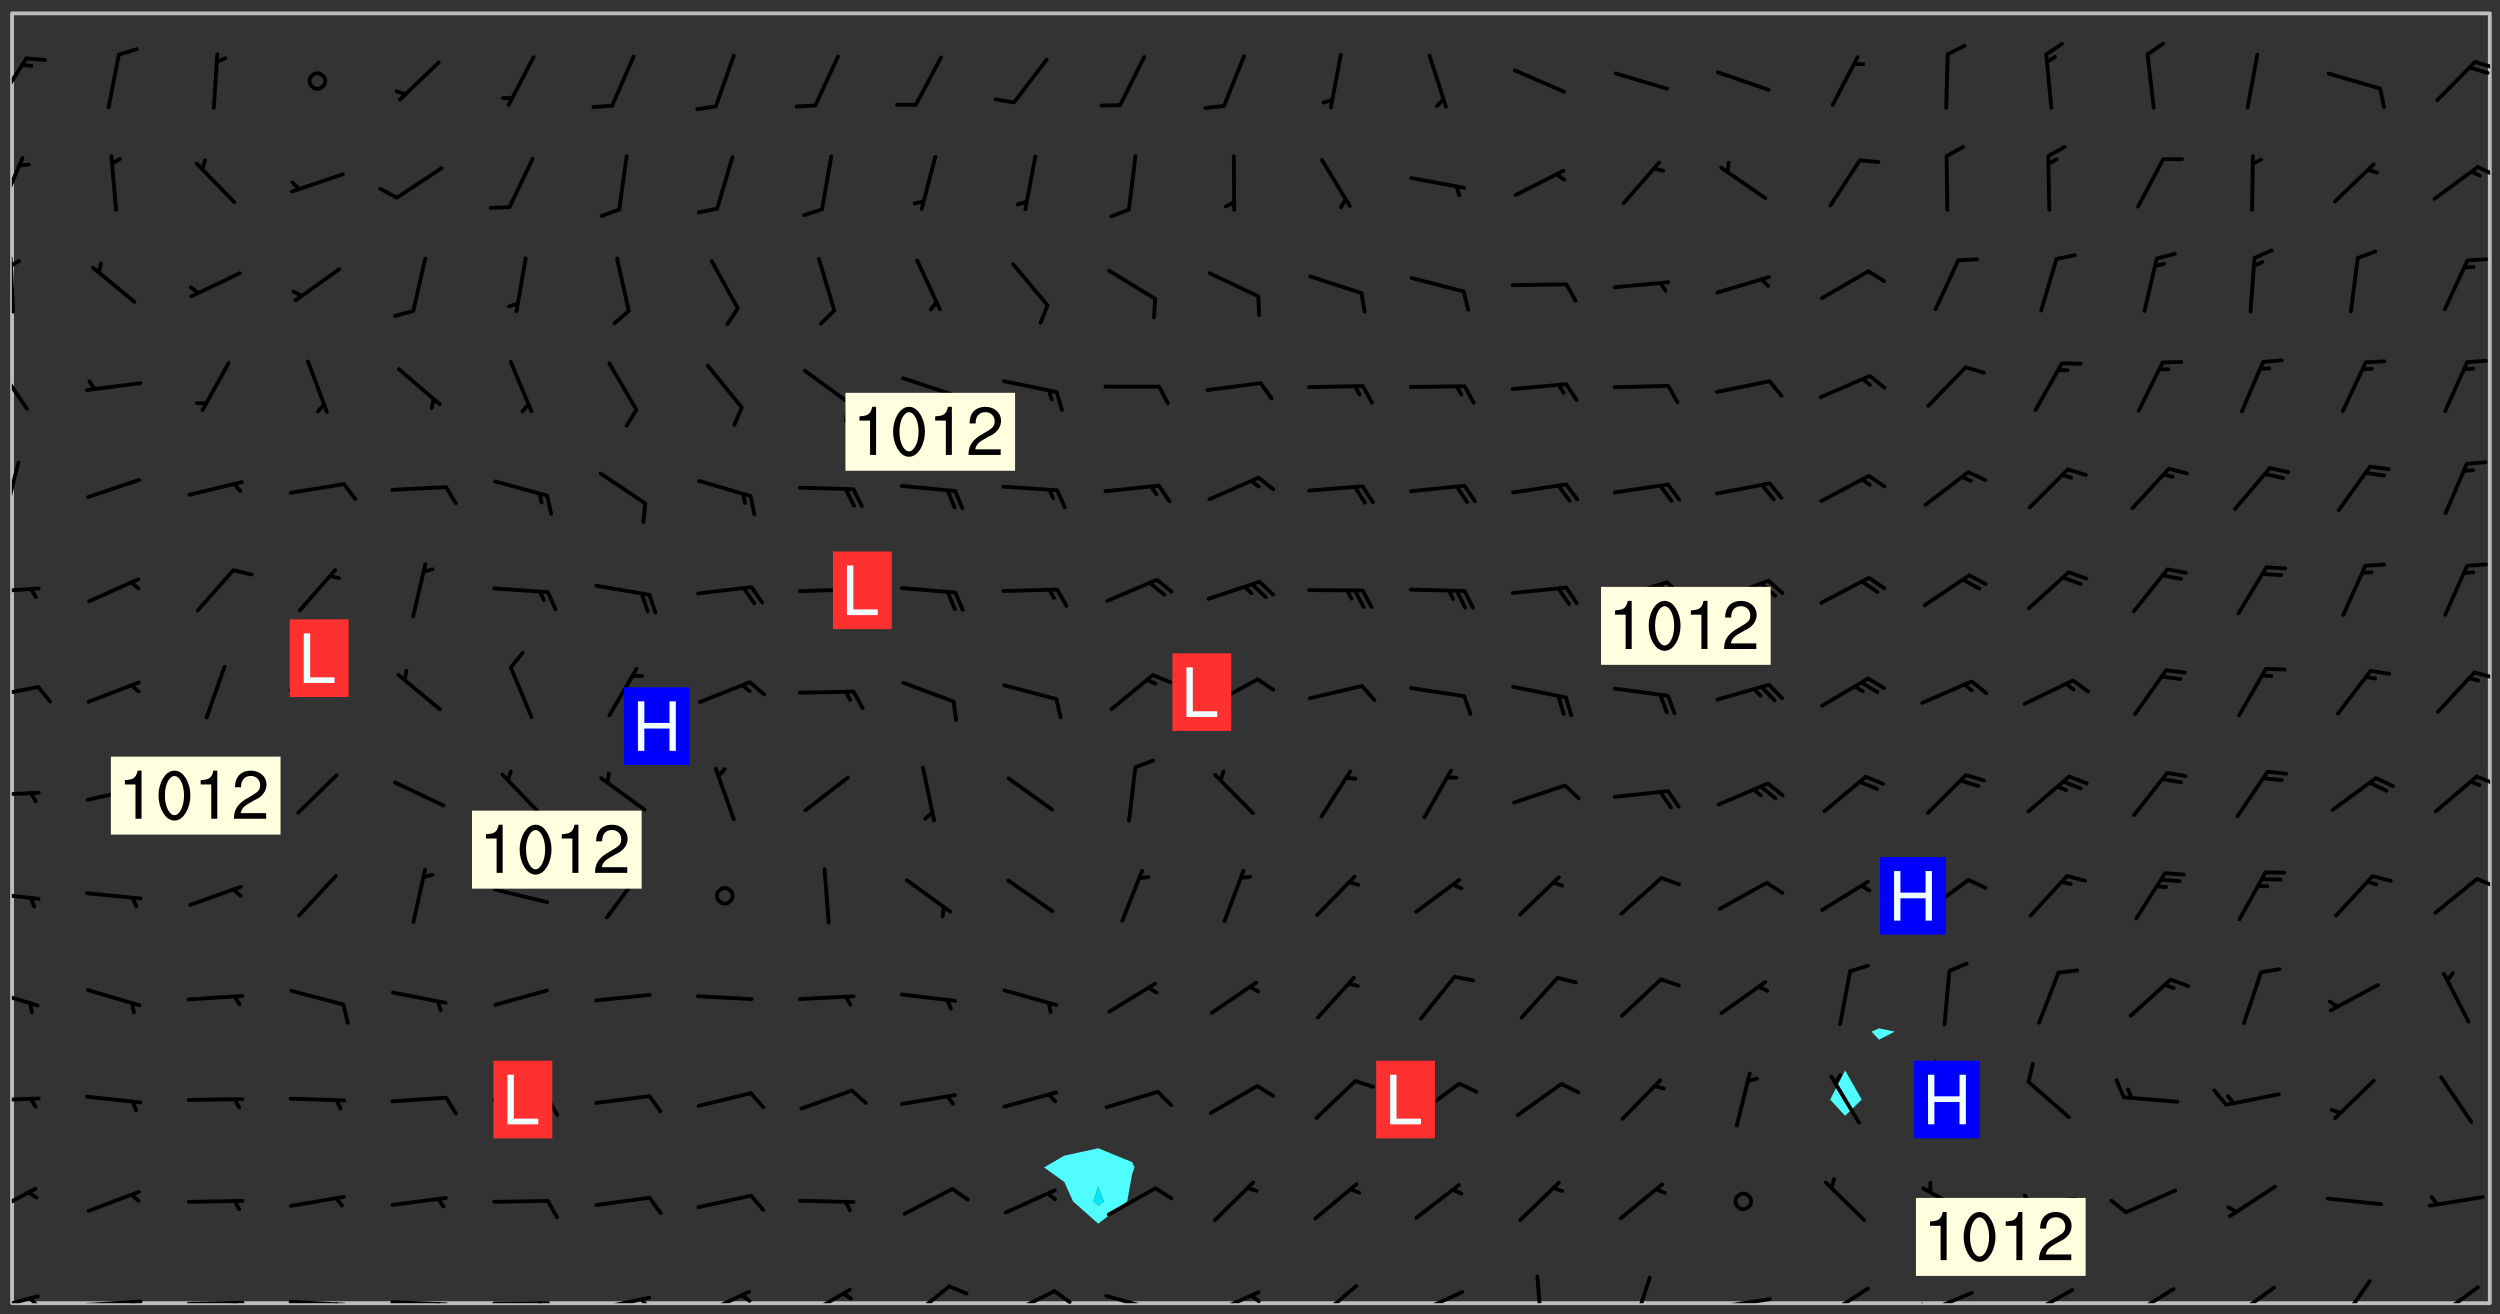 <svg xmlns="http://www.w3.org/2000/svg" role="img" xmlns:xlink="http://www.w3.org/1999/xlink" viewBox="142.45 309.95 326.84 171.84"><rect x="142.45" y="309.95" width="326.84" height="171.84" fill="#333333" stroke="none"/><defs><clipPath id="clip2"><path d="M 144 311.672 L 145 311.672 L 145 480.328 L 144 480.328 Z M 144 311.672"/></clipPath><clipPath id="clip3"><path d="M 144 311.672 L 468 311.672 L 468 480.328 L 144 480.328 Z M 144 311.672"/></clipPath><clipPath id="clip4"><path d="M 467 311.672 L 468 311.672 L 468 480.328 L 467 480.328 Z M 467 311.672"/></clipPath><clipPath id="clip5"><path d="M 144 479 L 148 479 L 148 480.328 L 144 480.328 Z M 144 479"/></clipPath><clipPath id="clip6"><path d="M 146 479 L 148 479 L 148 480.328 L 146 480.328 Z M 146 479"/></clipPath><clipPath id="clip7"><path d="M 153 479 L 162 479 L 162 480.328 L 153 480.328 Z M 153 479"/></clipPath><clipPath id="clip8"><path d="M 159 479 L 161 479 L 161 480.328 L 159 480.328 Z M 159 479"/></clipPath><clipPath id="clip9"><path d="M 166 480 L 175 480 L 175 480.328 L 166 480.328 Z M 166 480"/></clipPath><clipPath id="clip10"><path d="M 172 480 L 174 480 L 174 480.328 L 172 480.328 Z M 172 480"/></clipPath><clipPath id="clip11"><path d="M 180 479 L 188 479 L 188 480.328 L 180 480.328 Z M 180 479"/></clipPath><clipPath id="clip12"><path d="M 186 480 L 188 480 L 188 480.328 L 186 480.328 Z M 186 480"/></clipPath><clipPath id="clip13"><path d="M 193 479 L 202 479 L 202 480.328 L 193 480.328 Z M 193 479"/></clipPath><clipPath id="clip14"><path d="M 199 480 L 201 480 L 201 480.328 L 199 480.328 Z M 199 480"/></clipPath><clipPath id="clip15"><path d="M 206 480 L 215 480 L 215 480.328 L 206 480.328 Z M 206 480"/></clipPath><clipPath id="clip16"><path d="M 212 480 L 214 480 L 214 480.328 L 212 480.328 Z M 212 480"/></clipPath><clipPath id="clip17"><path d="M 220 479 L 228 479 L 228 480.328 L 220 480.328 Z M 220 479"/></clipPath><clipPath id="clip18"><path d="M 226 479 L 228 479 L 228 480.328 L 226 480.328 Z M 226 479"/></clipPath><clipPath id="clip19"><path d="M 233 478 L 241 478 L 241 480.328 L 233 480.328 Z M 233 478"/></clipPath><clipPath id="clip20"><path d="M 239 479 L 241 479 L 241 480.328 L 239 480.328 Z M 239 479"/></clipPath><clipPath id="clip21"><path d="M 247 478 L 254 478 L 254 480.328 L 247 480.328 Z M 247 478"/></clipPath><clipPath id="clip22"><path d="M 260 477 L 267 477 L 267 480.328 L 260 480.328 Z M 260 477"/></clipPath><clipPath id="clip23"><path d="M 273 478 L 281 478 L 281 480.328 L 273 480.328 Z M 273 478"/></clipPath><clipPath id="clip24"><path d="M 280 478 L 283 478 L 283 480.328 L 280 480.328 Z M 280 478"/></clipPath><clipPath id="clip25"><path d="M 286 479 L 295 479 L 295 480.328 L 286 480.328 Z M 286 479"/></clipPath><clipPath id="clip26"><path d="M 292 480 L 294 480 L 294 480.328 L 292 480.328 Z M 292 480"/></clipPath><clipPath id="clip27"><path d="M 300 478 L 308 478 L 308 480.328 L 300 480.328 Z M 300 478"/></clipPath><clipPath id="clip28"><path d="M 305 479 L 308 479 L 308 480.328 L 305 480.328 Z M 305 479"/></clipPath><clipPath id="clip29"><path d="M 314 477 L 321 477 L 321 480.328 L 314 480.328 Z M 314 477"/></clipPath><clipPath id="clip30"><path d="M 326 478 L 334 478 L 334 480.328 L 326 480.328 Z M 326 478"/></clipPath><clipPath id="clip31"><path d="M 343 476 L 345 476 L 345 480.328 L 343 480.328 Z M 343 476"/></clipPath><clipPath id="clip32"><path d="M 355 476 L 359 476 L 359 480.328 L 355 480.328 Z M 355 476"/></clipPath><clipPath id="clip33"><path d="M 366 479 L 375 479 L 375 480.328 L 366 480.328 Z M 366 479"/></clipPath><clipPath id="clip34"><path d="M 380 478 L 387 478 L 387 480.328 L 380 480.328 Z M 380 478"/></clipPath><clipPath id="clip35"><path d="M 380 480 L 382 480 L 382 480.328 L 380 480.328 Z M 380 480"/></clipPath><clipPath id="clip36"><path d="M 393 478 L 401 478 L 401 480.328 L 393 480.328 Z M 393 478"/></clipPath><clipPath id="clip37"><path d="M 393 480 L 395 480 L 395 480.328 L 393 480.328 Z M 393 480"/></clipPath><clipPath id="clip38"><path d="M 406 478 L 414 478 L 414 480.328 L 406 480.328 Z M 406 478"/></clipPath><clipPath id="clip39"><path d="M 406 480 L 409 480 L 409 480.328 L 406 480.328 Z M 406 480"/></clipPath><clipPath id="clip40"><path d="M 420 478 L 427 478 L 427 480.328 L 420 480.328 Z M 420 478"/></clipPath><clipPath id="clip41"><path d="M 433 478 L 441 478 L 441 480.328 L 433 480.328 Z M 433 478"/></clipPath><clipPath id="clip42"><path d="M 447 477 L 453 477 L 453 480.328 L 447 480.328 Z M 447 477"/></clipPath><clipPath id="clip43"><path d="M 460 478 L 467 478 L 467 480.328 L 460 480.328 Z M 460 478"/></clipPath><clipPath id="clip44"><path d="M 144 465 L 148 465 L 148 469 L 144 469 Z M 144 465"/></clipPath><clipPath id="clip45"><path d="M 144 453 L 148 453 L 148 455 L 144 455 Z M 144 453"/></clipPath><clipPath id="clip46"><path d="M 144 439 L 148 439 L 148 442 L 144 442 Z M 144 439"/></clipPath><clipPath id="clip47"><path d="M 144 426 L 148 426 L 148 428 L 144 428 Z M 144 426"/></clipPath><clipPath id="clip48"><path d="M 466 424 L 468 424 L 468 427 L 466 427 Z M 466 424"/></clipPath><clipPath id="clip49"><path d="M 144 413 L 148 413 L 148 415 L 144 415 Z M 144 413"/></clipPath><clipPath id="clip50"><path d="M 465 411 L 468 411 L 468 413 L 465 413 Z M 465 411"/></clipPath><clipPath id="clip51"><path d="M 144 399 L 148 399 L 148 402 L 144 402 Z M 144 399"/></clipPath><clipPath id="clip52"><path d="M 465 397 L 468 397 L 468 399 L 465 399 Z M 465 397"/></clipPath><clipPath id="clip53"><path d="M 144 386 L 148 386 L 148 388 L 144 388 Z M 144 386"/></clipPath><clipPath id="clip54"><path d="M 144 370 L 146 370 L 146 378 L 144 378 Z M 144 370"/></clipPath><clipPath id="clip55"><path d="M 144 357 L 147 357 L 147 364 L 144 364 Z M 144 357"/></clipPath><clipPath id="clip56"><path d="M 144 343 L 145 343 L 145 351 L 144 351 Z M 144 343"/></clipPath><clipPath id="clip57"><path d="M 144 343 L 146 343 L 146 345 L 144 345 Z M 144 343"/></clipPath><clipPath id="clip58"><path d="M 144 330 L 146 330 L 146 338 L 144 338 Z M 144 330"/></clipPath><clipPath id="clip59"><path d="M 466 331 L 468 331 L 468 334 L 466 334 Z M 466 331"/></clipPath><clipPath id="clip60"><path d="M 144 317 L 147 317 L 147 324 L 144 324 Z M 144 317"/></clipPath><clipPath id="clip61"><path d="M 465 317 L 468 317 L 468 320 L 465 320 Z M 465 317"/></clipPath><g id="surface461" clip-path="url(#clip1)"><path fill="#fff" fill-opacity="0" fill-rule="evenodd" d="M 0 0 L 1000 0 L 1000 1000 L 0 1000 Z M 0 0"/><path fill="#d3d3d3" fill-opacity="0" fill-rule="evenodd" d="M162.152 355.867L161.918 356.16 161.977 356.395 162.094 356.566 162.27 356.801 162.562 357.148 162.676 357.207 162.793 357.035 162.852 356.801 163.027 356.625 163.492 356.449 164.191 356.449 164.426 356.742 164.715 357.559 164.773 357.734 164.949 357.965 165.301 358.199 166 358.898 166.172 359.074 166.406 359.422 166.641 359.832 166.93 360.414 167.34 360.879 167.57 361.113 167.805 361.289 167.922 361.52 168.098 361.812 168.27 362.977 168.27 363.211 168.328 363.5 168.387 363.617 168.504 363.734 168.852 364.145 168.969 364.316 169.145 364.492 169.32 364.727 169.438 364.898 169.609 365.25 169.668 365.484 169.902 365.891 170.137 365.832 169.961 366.008 169.902 366.938 169.32 366.938 169.086 366.824 168.738 366.938 168.621 367.055 168.562 367.348 168.504 367.523 168.387 367.695 167.922 367.988 167.863 368.223 167.805 368.336 167.805 368.98 167.863 369.152 167.863 369.562 167.922 369.621 167.922 370.027 167.98 370.434 168.098 370.609 168.156 370.668 168.387 371.309 168.328 371.602 168.328 372.301 168.27 372.883 168.27 373.117 168.211 373.348 168.156 373.699 168.156 375.621 168.211 375.738 168.637 375.738 168.27 375.855 168.246 376.207 169.137 377.375 170.879 377.914 172.219 378.273 172.219 378.812 172.309 379.621 172.844 380.336 174.363 380.605 175.254 380.52 175.344 381.684 175.879 381.863 177.039 381.684 179.094 380.699 180.254 380.336 182.133 380.16 183.828 379.98 183.648 380.699 182.133 380.785 180.883 380.875 180.078 381.145 179.004 381.953 179.273 382.672 179.809 383.57 179.629 384.195 179.363 385.004 179.629 386.082 180.254 386.98 181.059 387.16 182.309 386.98 182.043 387.703 182.141 388.207 182.195 388.5 182.195 388.672 182.254 388.965 182.254 389.371 182.43 389.488 182.781 389.605 183.188 389.605 183.48 389.43 183.594 389.312 183.652 389.195 183.77 388.965 183.828 388.789 184.18 388.324 184.41 388.148 184.586 388.09 184.762 388.148 184.82 388.324 184.938 389.312 184.992 389.781 185.051 389.953 185.168 390.188 185.344 390.246 186.16 390.305 186.449 390.305 186.566 390.539 186.625 390.945 186.684 391.297 186.684 392.402 186.801 392.695 186.918 393.043 187.207 393.742 187.383 394.094 187.965 394.848 188.316 395.023 188.488 395.082 188.957 395.316 189.598 395.781 189.945 396.016 190.238 396.191 190.531 396.246 190.762 396.309 191.578 396.656 191.871 396.832 191.984 397.004 192.336 397.355 192.453 397.531 192.977 398.172 192.977 398.461 193.035 398.812 193.035 399.16 193.094 399.512 193.152 399.801 193.27 399.859 193.441 399.918 193.617 399.918 194.199 400.152 194.375 400.27 194.551 400.559 194.727 400.793 194.84 401.027 195.133 401.258 195.25 401.375 195.25 401.785 195.309 401.84 195.598 402.074 195.832 402.191 195.891 402.309 196.008 402.48 196.066 402.598 196.297 402.832 196.355 403.008 196.59 403.066 196.707 403.125 196.59 403.238 196.531 403.355 196.531 403.473 196.414 403.766 196.297 404.055 196.297 404.637 196.473 404.754 196.59 404.812 196.648 404.93 196.766 405.047 196.879 405.105 197.055 405.453 197.113 405.805 197.172 406.211 197.172 406.387 197.113 406.562 196.996 407.262 196.996 407.434 197.113 407.609 197.406 407.902 197.812 407.902 197.988 408.02 198.105 408.191 198.223 408.484 198.223 408.719 197.695 408.719 197.465 408.484 197.23 408.484 197.055 408.543 196.996 409.242 197.055 409.59 197.172 409.766 197.348 410.176 197.465 410.406 197.754 410.875 197.93 410.93 198.453 410.93 198.688 410.988 199.445 411.629 199.504 411.922 199.504 412.156 199.562 412.215 199.793 412.562 199.793 412.914 199.676 413.086 199.676 413.379 199.969 413.668 200.262 413.844 200.434 413.902 200.727 414.078 201.02 414.195 201.602 414.602 201.891 414.836 202.184 415.012 202.402 415.172 202.418 415.184 202.648 415.359 203.289 415.883 203.465 416.117 203.582 416.293 203.758 416.469 203.871 416.641 203.871 417.281 203.988 417.457 204.457 417.574 205.039 417.691 205.273 417.75 205.504 417.863 205.797 417.98 205.91 418.039 206.496 418.391 206.785 418.562 206.961 418.625 207.137 418.68 207.312 418.738 208.012 419.09 208.301 419.266 208.535 419.32 208.824 419.496 209.059 419.613 209.699 420.02 209.992 420.137 210.164 420.195 210.398 420.254 210.809 420.312 211.039 420.371 211.273 420.488 211.332 420.66 210.922 420.836 211.391 420.895 211.449 421.188 211.562 421.422 211.738 421.477 211.973 421.535 212.148 421.594 212.555 421.711 213.195 421.945 213.312 422.117 213.371 422.352 213.371 422.527 213.312 422.645 213.254 423.051 213.488 423.285 213.605 423.344 213.953 423.461 214.594 423.691 214.77 423.809 215.059 423.926 215.234 424.102 215.469 424.566 216.051 425.672 216.227 425.848 216.574 426.023 216.75 426.141 217.102 426.258 218.148 426.781 218.383 426.84 218.848 426.953 219.141 427.012 219.605 427.188 220.363 427.77 220.598 428.004 220.945 428.469 221.121 428.645 221.41 428.879 222.227 429.578 222.52 429.754 222.809 430.043 223.102 430.219 223.395 430.508 224.09 431.148 224.266 431.324 224.559 431.559 224.848 431.793 225.316 432.082 225.957 432.664 226.305 432.898 226.539 433.191 226.887 433.539 227.238 434.004 228.172 434.996 228.52 435.402 228.637 435.578 228.871 435.637 228.984 435.754 229.629 435.93 229.859 436.043 230.094 436.102 230.387 436.277 230.617 436.395 231.551 437.094 231.957 437.5 232.191 437.676 232.598 437.852 232.832 437.969 233.648 438.316 233.996 438.551 234.23 438.668 234.523 438.957 234.754 439.074 235.512 439.426 235.863 439.598 236.094 439.656 236.387 439.773 236.621 439.832 237.492 440.008 238.309 440.008 238.777 440.238 238.949 440.297 239.824 440.996 240.289 441.113 240.582 441.172 240.758 441.23 240.988 441.289 241.457 441.348 241.805 441.406 242.156 441.465 242.562 441.523 242.855 441.523 243.027 441.582 243.027 441.812 243.203 441.988 243.496 441.988 243.844 442.047 244.195 442.105 244.895 442.223 245.535 442.223 246 441.988 246.293 441.812 246.465 441.695 246.875 441.523 247.164 441.348 248.098 440.883 248.566 440.59 249.09 440.297 249.555 440.125 250.02 439.949 251.07 439.484 251.359 439.367 251.77 439.25 252.059 439.133 252.586 438.957 254.102 438.258 254.684 437.91 254.973 437.852 255.266 437.793 255.613 437.676 256.488 437.445 256.84 437.328 256.953 437.328 257.188 437.27 258.062 437.035 258.297 436.977 259.109 436.977 259.461 436.918 260.277 436.801 260.449 436.742 260.801 436.688 261.094 436.629 261.324 436.57 262.141 436.395 262.316 436.336 262.664 436.336 262.898 436.277 263.363 436.16 264.121 435.988 264.355 435.93 264.703 435.93 265.113 435.812 265.402 435.754 266.688 435.695 266.977 435.695 267.387 435.637 267.617 435.578 267.793 435.578 268.668 435.461 269.074 435.461 269.484 435.344 269.832 435.344 270.184 435.23 271.055 435.172 272.805 435.172 273.852 435.461 274.262 435.578 274.551 435.695 274.902 435.812 275.191 435.93 276.242 436.102 276.531 436.16 276.824 436.16 277.117 436.219 277.289 436.277 277.699 436.336 277.871 436.395 277.988 436.453 278.105 436.453 278.223 436.512 278.574 436.57 278.688 436.57 279.098 436.637 281.02 437.031 282.945 437.426 284.465 437.875 286.16 438.594 288.305 439.398 289.91 438.68 291.34 437.875 292.5 436.797 293.75 436.348 296.785 435.629 298.66 435.27 300.805 433.922 303.039 432.668 305.539 431.41 307.234 430.961 309.02 430.781 310.18 430.512 310.805 431.051 312.145 430.781 312.859 429.793 313.844 428.449 314.289 428.27 315.094 427.91 316.969 427.371 318.754 426.922 320.004 426.652 321.164 426.562 322.863 426.473 324.824 426.203 326.074 426.113 326.613 426.113 327.238 426.023 328.129 426.023 330.273 425.844 332.684 425.664 335.273 425.574 336.969 425.754 338.578 425.844 340.008 426.203 341.168 426.922 343.043 427.91 344.203 429.438 344.469 430.152 345.098 430.242 345.453 431.141 345.988 431.68 346.523 433.207 347.598 433.566 348.133 433.566 347.328 434.102 347.418 435.809 348.133 438.504 349.023 439.309 349.918 440.297 350.633 441.555 352.418 442.094 353.938 441.914 354.293 443.258 355.902 442.453 356.883 441.914 357.152 442.184 357.469 441.969 357.688 441.824 358.488 442.273 358.938 441.914 359.293 441.914 359.828 441.645 360.367 440.926 360.902 440.656 361.527 439.668 362.688 440.117 363.527 440.488 364.922 441.105 366.617 440.926 368.223 440.926 370.008 441.016 370.188 439.309 370.723 437.965 371.527 438.234 372.02 439.082 372.422 439.488 372.332 440.027 372.332 440.387 373.047 440.836 373.758 440.566 375.188 440.566 375.547 441.555 375.992 442.812 376.707 444.156 377.957 444.785 379.652 445.414 380.367 445.234 380.547 444.695 381.527 444.605 381.977 444.965 382.062 446.223 381.797 446.852 381.262 447.031 381.262 447.57 381.977 448.555 382.242 449.094 383.227 450.082 384.027 451.16 383.762 451.52 383.672 452.418 383.047 454.75 382.691 456.816 382.602 458.609 382.422 459.328 382.332 459.867 382.332 461.305 381.352 463.188 380.992 464.895 380.457 465.793 379.652 466.961 379.387 467.5 381.441 468.754 381.527 469.113 381.172 469.652 381.082 469.473 381.082 470.281 381.172 471.719 380.727 472.434 379.652 472.527 379.387 473.242 379.922 474.141 380.727 474.859 381.887 475.668 383.227 475.938 383.672 476.297 383.316 476.746 381.527 476.656 380.277 476.207 379.562 475.488 378.938 475.398 378.762 478.988 378.574 480.297 467.934 480.297 467.934 311.703 412.664 311.703 412.664 360.785 413.426 360.91 416.715 361.453 418.738 364.289 418.738 367.043 421.09 367.375 423.438 367.707 427.488 367.707 426.109 371.867 424.086 372.574 422.062 373.277 421.52 373.621 418.926 375.238 418.738 375.355 416.715 373.277 415.984 370.535 413.312 368.457 411.938 364.957 411.871 364.875 409.914 362.203 412.664 360.785 412.664 311.703 294.422 311.703 294.422 403.117 294.539 403.148 294.672 403.16 294.746 403.234 294.852 403.281 294.941 403.34 295.027 403.398 295.117 403.457 295.414 403.754 295.473 403.844 295.504 403.961 295.531 404.078 295.547 404.215 295.516 404.332 295.457 404.422 295.398 404.508 295.355 404.613 295.309 404.715 295.281 404.836 295.281 404.98 295.457 405.25 295.605 405.398 295.68 405.484 295.754 405.559 295.797 405.664 295.859 405.754 295.918 405.84 295.961 405.945 296.02 406.035 296.066 406.137 296.109 406.242 296.168 406.328 296.285 406.508 296.359 406.582 296.422 406.668 296.48 406.758 296.523 406.863 296.582 406.953 296.641 407.039 296.703 407.129 296.762 407.219 296.805 407.32 296.922 407.5 296.996 407.574 297.055 407.66 297.129 407.734 297.219 407.793 297.324 407.84 297.473 407.84 297.605 407.824 297.738 407.84 297.84 407.793 297.914 407.719 297.961 407.617 297.945 407.484 297.945 407.336 297.898 407.23 297.871 407.113 297.824 407.012 297.797 406.891 297.754 406.789 297.691 406.699 297.648 406.598 297.605 406.492 297.574 406.375 297.559 406.242 297.547 406.105 297.633 406.047 297.691 405.961 297.812 405.93 297.855 406.035 297.871 406.168 297.871 406.285 297.93 406.387 297.988 406.477 298.078 406.535 298.227 406.684 298.285 406.773 298.328 406.879 298.316 406.98 298.402 407.039 298.508 407.086 298.594 407.145 298.684 407.203 298.758 407.277 298.641 407.305 298.535 407.352 298.449 407.41 298.375 407.484 298.316 407.574 298.254 407.66 298.227 407.781 298.18 407.883 298.137 407.988 298.105 408.105 298.094 408.238 298.078 408.371 298.078 408.52 298.105 408.637 298.152 408.742 298.195 408.844 298.254 408.934 298.328 409.008 298.418 409.066 298.492 409.141 298.582 409.199 298.641 409.289 298.684 409.395 298.73 409.496 298.848 409.527 298.98 409.543 299.129 409.543 299.246 409.512 299.352 409.555 299.395 409.66 299.441 409.762 299.469 409.883 299.5 410 299.527 410.117 299.559 410.238 299.586 410.355 299.691 410.398 299.793 410.445 299.926 410.43 300.074 410.578 300.137 410.664 300.211 410.738 300.281 410.812 300.371 410.875 300.477 410.918 300.578 410.961 300.695 410.992 300.832 411.008 300.949 410.977 301.023 410.902 301.051 410.785 301.039 410.652 301.008 410.531 300.98 410.414 301.023 410.309 301.141 410.309 301.23 410.371 301.348 410.398 301.496 410.398 301.629 410.414 301.777 410.414 301.91 410.43 302.043 410.414 302.191 410.414 302.324 410.398 302.457 410.387 302.594 410.398 302.711 410.371 302.844 410.355 303.035 410.297 302.977 410.473 302.961 410.605 302.934 410.727 302.918 410.859 302.859 410.945 302.727 410.961 302.621 411.008 302.516 411.051 302.398 411.082 302.281 411.109 302.016 411.141 301.867 411.141 301.734 411.156 301.66 411.23 301.719 411.316 301.867 411.465 301.984 411.645 302.059 411.715 302.148 411.777 302.238 411.836 302.324 411.895 302.414 411.953 302.516 411.996 302.621 412.059 302.727 412.102 302.812 412.16 302.918 412.207 303.02 412.25 303.199 412.367 303.258 412.457 303.215 412.559 303.168 412.664 303.184 412.797 303.406 413.02 303.465 413.109 303.508 413.211 303.539 413.332 303.582 413.434 303.598 413.566 303.629 413.684 303.641 413.82 303.672 413.938 303.82 414.086 303.922 414.129 304.027 414.172 304.145 414.203 304.277 414.219 304.414 414.234 304.531 414.234 304.648 414.203 304.738 414.145 304.781 414.039 304.828 413.938 304.871 413.832 304.902 413.715 304.914 413.582 304.914 413.434 304.902 413.301 304.887 413.168 304.855 413.051 304.812 412.945 304.766 412.84 304.723 412.738 304.68 412.633 304.664 412.5 304.68 412.367 304.707 412.25 304.738 412.133 304.766 412.012 304.812 411.91 304.902 411.852 304.988 411.789 305.062 411.715 305.152 411.656 305.375 411.434 305.434 411.348 305.508 411.273 305.625 411.094 305.684 411.008 305.684 410.859 305.609 410.785 305.508 410.738 305.402 410.695 305.301 410.652 305.242 410.562 305.195 410.457 305.168 410.34 305.258 410.281 305.375 410.25 305.477 410.207 305.656 410.09 305.805 409.941 305.816 409.809 305.805 409.703 305.715 409.645 305.582 409.66 305.434 409.66 305.301 409.676 305.168 409.66 305.047 409.629 304.961 409.57 304.887 409.496 304.828 409.406 304.766 409.32 304.648 409.141 304.59 409.055 304.621 408.934 304.707 408.875 304.828 408.844 304.887 408.758 304.887 408.637 304.855 408.52 304.797 408.43 304.738 408.344 304.691 408.238 304.664 408.121 304.648 407.988 304.707 407.898 304.781 407.824 304.871 407.766 304.988 407.586 305.062 407.512 305.121 407.426 305.27 407.277 305.391 407.246 305.523 407.23 305.656 407.246 305.73 407.32 305.773 407.426 305.789 407.559 305.758 407.676 305.641 407.707 305.508 407.719 305.359 407.867 305.316 407.973 305.27 408.074 305.242 408.195 305.211 408.312 305.211 408.461 305.242 408.578 305.285 408.684 305.344 408.773 305.418 408.844 305.492 408.918 305.609 408.949 305.73 408.977 305.848 408.949 305.98 408.934 306.098 408.934 306.188 408.992 306.262 409.066 306.309 409.172 306.367 409.258 306.469 409.305 306.602 409.32 306.707 409.363 306.793 409.422 306.781 409.527 306.707 409.602 306.527 409.719 306.469 409.809 306.379 409.867 306.309 409.941 306.234 410.016 306.172 410.105 306.145 410.223 306.129 410.355 306.145 410.488 306.129 410.621 306.129 410.77 306.145 410.902 306.172 411.02 306.203 411.141 306.277 411.215 306.367 411.273 306.453 411.332 306.543 411.391 306.66 411.422 306.66 411.508 306.559 411.555 306.469 411.613 306.203 411.645 306.086 411.672 305.938 411.672 305.832 411.715 305.73 411.762 305.672 411.852 305.609 412.086 305.598 412.219 305.566 412.34 305.551 412.473 305.551 412.766 305.539 412.898 305.551 413.035 305.566 413.168 305.699 413.184 305.832 413.195 305.953 413.227 306.039 413.285 306.113 413.359 306.16 413.465 306.203 413.566 306.219 413.699 306.219 414.145 306.203 414.277 306.203 414.723 306.234 414.988 306.262 415.105 306.277 415.238 306.309 415.355 306.395 415.566 306.426 415.832 306.426 415.98 306.395 416.098 306.367 416.215 306.336 416.336 306.309 416.453 306.277 416.57 306.246 416.691 306.234 416.824 306.219 416.957 306.309 417.016 306.426 416.984 306.527 417 306.574 417.105 306.543 417.371 306.543 417.812 306.5 417.918 306.453 418.023 306.41 418.125 306.367 418.23 306.309 418.316 306.277 418.438 306.234 418.555 306.203 418.672 306.188 418.805 306.203 418.938 306.262 419.027 306.367 419.074 306.453 419.133 306.512 419.219 306.5 419.355 306.469 419.473 306.426 419.574 306.426 420.02 306.41 420.152 306.41 420.301 306.379 420.418 306.336 420.523 306.309 420.641 306.262 420.746 306.219 420.848 306.188 420.969 306.16 421.086 306.129 421.219 306.098 421.336 306.07 421.453 306.027 421.559 305.996 421.676 305.965 421.797 305.953 421.93 305.938 422.062 305.938 422.359 305.965 422.477 305.965 422.625 306.012 423.023 306.039 423.141 306.098 423.23 306.219 423.262 306.367 423.262 306.5 423.246 306.559 423.336 306.559 423.453 306.5 423.543 306.41 423.602 306.309 423.645 306.203 423.691 306.113 423.75 306.027 423.809 305.891 423.824 305.773 423.793 305.641 423.777 305.539 423.824 305.477 423.91 305.465 424.047 305.449 424.18 305.418 424.297 305.391 424.414 305.375 424.547 305.344 424.668 305.344 424.965 305.359 425.098 305.391 425.215 305.391 425.363 305.402 425.496 305.402 425.645 305.375 425.762 305.328 425.863 305.301 425.984 305.27 426.102 305.211 426.191 305.137 426.266 305.035 426.309 304.93 426.355 304.812 426.383 304.691 426.414 304.59 426.367 304.648 426.281 304.754 426.234 304.781 426.117 304.812 426 304.84 425.879 304.871 425.762 304.871 425.613 304.887 425.48 304.855 425.363 304.812 425.258 304.707 425.273 304.633 425.348 304.531 425.391 304.441 425.453 304.367 425.527 304.324 425.629 304.309 425.762 304.277 425.879 304.25 426 304.219 426.117 304.191 426.234 304.16 426.355 304.133 426.473 304.102 426.59 304.059 426.695 303.969 426.754 303.879 426.754 303.762 426.723 303.73 426.637 303.746 426.5 303.715 426.383 303.715 426.234 303.703 426.102 303.703 425.953 303.641 425.719 303.613 425.598 303.57 425.496 303.523 425.391 303.465 425.305 303.406 425.215 303.363 425.109 303.301 425.023 303.152 424.875 303.082 424.801 302.977 424.754 302.871 424.711 302.77 424.668 302.473 424.371 302.383 424.297 302.297 424.238 302.191 424.195 302.102 424.133 302.016 424.074 301.91 424.031 301.82 423.973 301.734 423.91 301.66 423.84 301.555 423.793 301.469 423.734 301.363 423.691 301.273 423.629 301.172 423.586 301.066 423.543 300.98 423.484 300.875 423.438 300.77 423.395 300.668 423.348 300.578 423.289 300.477 423.246 300.371 423.203 300.281 423.141 300.164 423.113 300.031 423.098 299.898 423.113 299.75 423.113 299.617 423.129 299.5 423.098 299.41 423.039 299.336 422.965 299.246 422.906 299.145 422.859 298.996 422.859 298.875 422.832 298.773 422.789 298.699 422.715 298.582 422.535 298.492 422.477 298.391 422.434 298.301 422.371 298.195 422.328 298.105 422.27 298.02 422.211 297.914 422.164 297.855 422.078 297.797 421.988 297.754 421.883 297.707 421.781 297.633 421.707 297.547 421.648 297.473 421.574 297.383 421.516 297.16 421.293 297.117 421.188 297.086 420.922 297.191 420.879 297.336 420.879 297.441 420.922 297.516 420.996 297.605 421.055 297.691 421.113 297.797 421.16 297.887 421.219 298.035 421.367 298.105 421.441 298.254 421.59 298.316 421.676 298.391 421.75 298.477 421.809 298.551 421.883 298.641 421.945 298.73 422.004 298.816 422.062 299.086 422.238 299.188 422.285 299.293 422.328 299.395 422.371 299.441 422.297 299.5 422.211 299.574 422.137 299.645 422.062 299.75 422.105 299.824 422.18 299.883 422.27 299.926 422.371 299.973 422.477 300.016 422.582 300.137 422.609 300.254 422.582 300.328 422.492 300.371 422.387 300.43 422.297 300.504 422.223 300.609 422.18 300.727 422.152 300.859 422.164 300.949 422.223 301.098 422.371 301.156 422.461 301.199 422.566 301.246 422.668 301.289 422.773 301.332 422.875 301.438 422.922 301.543 422.965 301.676 422.98 301.762 422.922 301.82 422.832 301.895 422.758 302 422.715 302.117 422.742 302.223 422.789 302.324 422.832 302.43 422.875 302.531 422.922 302.711 423.039 302.711 423.156 302.695 423.289 302.711 423.422 302.727 423.559 302.785 423.645 302.887 423.691 303.008 423.719 303.125 423.75 303.273 423.75 303.391 423.719 303.449 423.629 303.629 423.512 303.688 423.422 303.762 423.348 303.82 423.262 303.938 423.082 304.117 422.965 304.234 422.996 304.324 423.055 304.367 423.129 304.352 423.262 304.352 423.379 304.441 423.438 304.59 423.438 304.723 423.422 304.855 423.41 305.121 423.379 305.227 423.336 305.344 423.305 305.465 423.277 305.539 423.203 305.609 423.129 305.672 423.039 305.656 422.934 305.609 422.832 305.508 422.789 305.402 422.773 305.285 422.801 305.02 422.832 304.871 422.832 304.797 422.758 304.707 422.699 304.59 422.668 304.473 422.641 304.34 422.625 304.191 422.625 304.059 422.641 303.762 422.641 303.656 422.594 303.508 422.445 303.465 422.344 303.406 422.254 303.629 422.031 303.715 421.973 303.82 421.93 303.938 421.898 304.07 421.883 304.203 421.898 304.34 421.914 304.441 421.957 304.574 421.945 304.664 421.883 304.766 421.84 304.828 421.75 304.781 421.648 304.691 421.59 304.574 421.559 304.473 421.516 304.414 421.426 304.352 421.336 304.352 421.219 304.367 421.086 304.473 421.039 304.547 420.969 304.547 420.848 304.457 420.789 304.426 420.672 304.516 420.613 304.59 420.539 304.633 420.434 304.691 420.344 304.738 420.242 304.754 420.109 304.754 419.961 304.707 419.855 304.664 419.754 304.574 419.695 304.441 419.68 304.34 419.637 304.203 419.621 304.086 419.59 303.641 419.59 303.508 419.574 303.375 419.562 303.242 419.547 303.125 419.516 302.977 419.516 302.844 419.5 302.711 419.488 302.445 419.457 302.324 419.414 302.238 419.355 302.164 419.281 302.164 419.133 302.176 419 302.281 418.953 302.383 418.91 302.516 418.895 302.668 418.895 302.801 418.879 303.094 418.879 303.215 418.91 303.316 418.953 303.406 419.012 303.641 419.074 303.762 419.027 303.852 418.969 303.953 418.926 304.086 418.91 304.191 418.953 304.293 419 304.426 419.012 304.547 418.984 304.691 418.984 304.812 418.953 304.93 418.926 305.035 418.879 305.109 418.805 305.195 418.746 305.344 418.598 305.402 418.512 305.449 418.406 305.477 418.289 305.492 418.184 305.391 418.141 305.301 418.082 305.184 418.051 305.078 418.008 304.988 417.945 304.914 417.859 304.84 417.785 304.738 417.742 304.633 417.695 304.531 417.652 304.473 417.562 304.426 417.461 304.34 417.25 304.277 417.164 304.219 417.074 304.145 417 304.059 416.941 303.789 416.941 303.672 416.973 303.582 417.031 303.48 417.074 303.348 417.09 303.242 417.074 303.215 416.957 303.152 416.867 303.035 416.836 302.934 416.793 302.785 416.645 302.754 416.527 302.738 416.422 302.812 416.348 302.992 416.23 303.109 416.203 303.227 416.172 303.363 416.188 303.465 416.23 303.57 416.273 303.672 416.32 303.777 416.363 303.895 416.395 304.027 416.41 304.145 416.438 304.277 416.453 304.383 416.438 304.473 416.379 304.398 416.305 304.293 416.262 304.219 416.188 304.145 416.098 303.996 415.949 303.91 415.891 303.82 415.832 303.746 415.758 303.656 415.699 303.555 415.652 303.434 415.625 303.332 415.578 303.227 415.535 303.109 415.504 303.008 415.461 302.887 415.43 302.738 415.43 302.621 415.461 302.516 415.504 302.43 415.566 302.25 415.684 302.164 415.742 302.074 415.801 301.969 415.848 301.883 415.906 301.777 415.949 301.676 415.992 301.57 416.039 301.496 416.113 301.438 416.203 301.379 416.289 301.332 416.395 301.273 416.48 301.199 416.555 301.066 416.543 300.949 416.512 300.832 416.512 300.758 416.586 300.668 416.645 300.594 416.719 300.504 416.777 300.418 416.836 300.312 416.883 300.211 416.926 300.074 416.941 299.973 416.898 299.824 416.75 299.719 416.703 299.633 416.703 299.527 416.75 299.426 416.793 299.305 416.824 299.188 416.793 299.113 416.719 299.113 416.602 299.145 416.48 299.219 416.41 299.277 416.32 299.352 416.246 299.469 416.215 299.574 416.172 299.867 416.172 300 416.156 300.137 416.141 300.238 416.098 300.328 416.039 300.43 415.992 300.52 415.934 300.652 415.922 300.742 415.98 300.875 415.992 300.965 415.934 301.051 415.875 301.156 415.832 301.246 415.773 301.332 415.711 301.422 415.652 301.57 415.504 301.629 415.418 301.688 415.328 301.793 415.285 301.926 415.27 302.043 415.297 302.164 415.328 302.223 415.27 302.281 415.18 302.312 414.914 302.34 414.797 302.445 414.809 302.578 414.824 302.68 414.781 302.77 414.723 302.828 414.633 302.902 414.559 302.961 414.469 303.008 414.367 303.02 414.234 303.008 414.102 302.961 413.996 302.812 413.848 302.754 413.758 302.695 413.672 302.652 413.566 302.652 413.121 302.668 412.988 302.668 412.84 302.68 412.707 302.621 412.648 302.531 412.707 302.43 412.664 302.25 412.547 302.164 412.488 302.102 412.398 302.043 412.309 301.969 412.234 301.883 412.176 301.762 412.207 301.66 412.219 301.555 412.266 301.469 412.324 301.363 412.367 301.215 412.516 301.125 412.574 301.039 412.633 300.949 412.695 300.844 412.738 300.711 412.754 300.711 412.633 300.816 412.59 300.934 412.559 301.008 412.488 301.051 412.383 301.051 412.234 301.023 412.117 300.875 411.969 300.742 411.953 300.594 411.953 300.477 411.984 300.371 412.027 300.27 412.07 300.18 412.133 300.062 412.16 299.988 412.086 300 411.953 299.957 411.852 299.914 411.746 299.824 411.688 299.707 411.715 299.586 411.746 299.469 411.777 299.367 411.82 299.246 411.852 299.145 411.895 299.039 411.938 298.949 411.996 298.848 412.012 298.848 411.895 298.863 411.762 298.805 411.672 298.73 411.715 298.582 411.863 298.523 411.953 298.449 412.027 298.402 412.133 298.359 412.234 298.285 412.309 298.227 412.398 298.152 412.473 298.094 412.559 298.02 412.633 297.93 412.695 297.855 412.766 297.781 412.84 297.68 412.855 297.547 412.871 297.441 412.828 297.441 412.707 297.59 412.559 297.633 412.457 297.691 412.367 297.738 412.266 297.781 412.16 297.84 412.07 297.871 411.953 297.914 411.852 297.945 411.73 297.973 411.613 298.02 411.508 298.062 411.406 298.105 411.301 298.18 411.23 298.27 411.168 298.359 411.109 298.461 411.066 298.758 411.066 299.023 411.035 299.129 410.992 299.055 410.918 298.938 410.887 298.832 410.844 298.742 410.785 298.641 410.738 298.551 410.68 298.449 410.637 298.344 410.594 298.254 410.531 298.168 410.473 298.062 410.43 297.961 410.387 297.84 410.355 297.723 410.324 297.621 410.281 297.5 410.25 297.398 410.207 297.309 410.148 297.266 410.043 297.25 409.91 297.352 409.867 297.484 409.852 297.621 409.867 297.754 409.852 297.855 409.809 297.914 409.719 297.93 409.613 297.84 409.555 297.766 409.48 297.664 409.438 297.574 409.379 297.426 409.23 297.383 409.125 297.367 408.992 297.367 408.699 297.309 408.609 297.219 408.551 297.145 408.477 297.102 408.371 297.07 408.254 297.012 408.164 296.938 408.09 296.82 408.062 296.746 407.988 296.656 407.93 296.566 407.867 296.48 407.809 296.406 407.734 296.348 407.648 296.301 407.543 296.215 407.484 296.066 407.336 295.871 407.277 295.738 407.293 295.637 407.336 295.562 407.41 295.516 407.512 295.473 407.617 295.414 407.707 295.355 407.793 295.059 408.09 294.969 408.148 294.883 408.148 294.82 408.062 294.777 407.957 294.809 407.84 294.867 407.75 294.895 407.633 294.883 407.5 294.793 407.438 294.688 407.484 294.57 407.512 294.453 407.543 294.184 407.719 294.082 407.766 293.965 407.793 293.859 407.84 293.77 407.898 293.668 407.941 293.609 407.855 293.562 407.75 293.578 407.617 293.625 407.512 293.695 407.438 293.77 407.367 293.828 407.277 293.828 407.129 293.785 407.023 293.547 407.023 293.445 407.07 293.414 407.188 293.387 407.305 293.355 407.426 293.281 407.469 293.148 407.484 293.074 407.438 293.031 407.336 292.988 407.23 292.941 407.129 292.898 407.023 292.777 407.055 292.676 407.098 292.543 407.113 292.426 407.145 292.32 407.188 292.23 407.246 292.129 407.293 292.008 407.32 291.875 407.336 291.773 407.293 291.715 407.203 291.668 407.098 291.625 406.996 291.582 406.891 291.582 406.773 291.641 406.684 291.727 406.625 291.906 406.508 292.008 406.461 292.113 406.418 292.219 406.359 292.32 406.316 292.41 406.254 292.512 406.211 292.617 406.152 292.719 406.105 292.809 406.047 292.914 406.004 293.016 405.961 293.105 405.898 293.207 405.855 293.344 405.84 293.461 405.871 293.562 405.914 293.684 405.945 293.785 405.988 293.891 406.035 293.992 406.078 294.098 406.121 294.199 406.168 294.305 406.211 294.406 406.254 294.512 406.301 294.598 406.359 294.703 406.402 294.82 406.434 294.926 406.477 295.027 406.523 295.117 406.582 295.223 406.625 295.324 406.668 295.43 406.715 295.547 406.742 295.648 406.789 295.77 406.816 295.918 406.816 296.004 406.758 296.02 406.656 296.078 406.566 296.051 406.449 295.977 406.375 295.859 406.195 295.785 406.121 295.695 406.047 295.516 405.93 295.43 405.871 295.324 405.828 295.223 405.781 294.953 405.605 294.895 405.516 294.82 405.441 294.762 405.352 294.719 405.25 294.688 405.133 294.672 404.996 294.672 404.434 294.66 404.301 294.645 404.168 294.613 404.051 294.598 403.918 294.586 403.785 294.555 403.664 294.332 403.441 294.273 403.355 294.258 403.25 294.289 403.133 294.422 403.117 294.422 311.703 172.992 311.703 172.992 313.156 172.934 313.391 172.582 314.441 172.41 314.965 172.293 315.312 172.117 315.723 172 315.895 171.766 316.188 171.535 316.246 171.184 316.246 171.066 316.305 170.836 316.711 170.836 317.004 170.953 317.18 171.184 317.41 171.301 317.645 171.941 318.402 172.234 318.867 172.41 319.102 172.641 319.453 172.875 319.801 173.516 320.617 173.691 321.082 173.863 321.492 173.98 322.188 174.156 322.656 174.273 324.055 174.332 324.52 174.332 325.395 174.449 326.441 174.449 331.223 174.391 331.688 174.039 332.969 173.863 333.492 173.75 333.902 173.398 334.832 172.934 336 172.699 336.582 172.582 336.758 172.41 337.105 172.234 337.512 171.883 338.328 171.824 338.621 171.711 338.914 171.594 339.203 171.535 339.379 171.418 340.254 171.359 340.66 171.301 340.777 171.242 340.953 171.184 341.125 170.953 341.652 170.836 341.824 170.836 342.059 170.719 342.293 170.66 342.465 170.484 343.051 170.484 343.34 170.426 343.516 170.426 343.809 170.367 343.922 170.309 344.449 170.309 344.621 170.254 344.855 170.254 347.477 170.078 348.293 169.961 348.469 169.785 348.703 169.668 348.875 169.555 349.109 168.969 350.043 168.738 350.332 168.445 350.797 168.27 351.031 167.98 351.383 167.629 352.082 167.516 352.312 167.34 352.723 167.164 352.953 166.758 353.48 165.941 354.18 165.648 354.352 165.359 354.586 165.184 354.703 165.008 354.879 164.484 355.285 163.957 355.461 163.785 355.637 163.551 355.691 162.91 355.867 162.152 355.867M174.363 386.891L173.289 387.34 173.648 388.234 174.898 387.52 175.344 386.98 174.363 386.891"/><path fill="#d3d3d3" fill-opacity="0" fill-rule="evenodd" d="M201.508 416.598L200.613 416.598 201.062 417.227 202.043 417.586 202.848 417.496 203.293 416.508 203.117 416.598 202.402 416.242 201.508 416.598M356.129 475.668L356.07 475.145 356.07 474.852 356.184 474.559 356.242 474.328 356.711 473.859 356.824 473.859 356.941 473.746 357.059 473.688 357.234 473.688 357.469 473.629 357.816 473.629 358.051 473.688 358.168 473.746 358.398 473.918 358.457 474.094 358.574 474.676 358.574 474.969 358.457 475.145 358.285 475.434 358.109 475.609 357.582 476.133 357.352 476.367 357.234 476.426 357.059 476.426 356.941 476.367 356.535 476.074 356.359 475.957 356.242 475.898 356.184 475.785 356.129 475.668M362.77 464.711L362.711 464.539 362.711 463.43 362.77 463.258 362.945 463.199 363.117 463.141 363.293 463.141 363.527 463.082 363.645 463.141 363.703 463.84 363.645 464.012 363.527 464.188 363.41 464.246 363.176 464.77 363.062 464.828 362.828 464.828 362.77 464.711M372.383 450.32L372.266 450.145 372.266 449.445 372.559 448.57 372.676 448.398 372.852 448.047 372.965 447.816 373.082 447.523 373.434 446.766 373.551 446.535 373.723 446.301 373.898 446.301 374.016 446.242 374.656 446.242 374.773 446.301 375.008 446.535 375.18 446.648 375.531 446.941 375.648 447.059 375.762 447.234 375.762 447.348 375.879 447.406 375.996 447.523 375.996 448.223 375.938 448.398 375.938 448.629 375.879 448.805 375.531 449.855 375.414 450.086 375.297 450.32 375.18 450.379 374.949 450.613 374.309 450.902 373.434 450.902 373.023 450.785 372.383 450.32"/><path fill="none" stroke="#bebebe" stroke-linecap="round" stroke-linejoin="round" stroke-miterlimit="10" stroke-width=".5" d="M 431.957 354.305 L 108.027 354.305 L 108.027 185.68 L 431.957 185.68 L 431.957 354.305" transform="matrix(1 0 0 -1 36 666)"/><g clip-path="url(#clip2)"><path fill="#fff" fill-opacity="0" fill-rule="evenodd" d="M 144 475.891 L 144 480.328 L 144.004 480.328 L 144 480.328 L 144 311.672 L 144.004 311.672 L 144 311.672 L 144 475.891"/></g><g clip-path="url(#clip3)"><path fill="#fff" fill-opacity="0" fill-rule="evenodd" d="M 144.004 480.328 L 144.004 311.672 L 286.027 311.672 L 286.027 460.066 L 281.59 461.035 L 278.941 462.574 L 281.59 464.473 L 282.738 467.016 L 286.027 469.93 L 289.82 467.016 L 290.465 463.418 L 290.777 462.574 L 290.465 461.887 L 286.027 460.066 L 286.027 311.672 L 383.672 311.672 L 383.672 449.895 L 381.723 453.699 L 383.672 455.832 L 385.848 453.699 L 383.672 449.895 L 383.672 311.672 L 388.109 311.672 L 388.109 444.391 L 387.125 444.82 L 388.109 445.879 L 390.156 444.82 L 388.109 444.391 L 388.109 311.672 L 467.996 311.672 L 467.996 480.328 L 144.004 480.328"/></g><path fill="#50fcfc" fill-rule="evenodd" d="M 281.59 464.473 L 278.941 462.574 L 281.59 461.035 L 286.027 460.066 L 286.027 465.094 L 285.406 467.016 L 286.027 467.566 L 286.746 467.016 L 286.027 465.094 L 286.027 460.066 L 290.465 461.887 L 290.777 462.574 L 290.465 463.418 L 289.82 467.016 L 286.027 469.93 L 282.738 467.016 L 281.59 464.473"/><path fill="#00e8fc" fill-rule="evenodd" d="M 286.027 467.566 L 285.406 467.016 L 286.027 465.094 L 286.746 467.016 L 286.027 467.566"/><path fill="#50fcfc" fill-rule="evenodd" d="M383.672 455.832L381.723 453.699 383.672 449.895 385.848 453.699 383.672 455.832M388.109 445.879L387.125 444.82 388.109 444.391 390.156 444.82 388.109 445.879"/><g clip-path="url(#clip4)"><path fill="#fff" fill-opacity="0" fill-rule="evenodd" d="M 467.996 480.328 L 468 480.328 L 468 311.672 L 467.996 311.672 L 468 311.672 L 468 480.328 L 467.996 480.328"/></g><g clip-path="url(#clip5)"><path fill="none" stroke="#000" stroke-linecap="round" stroke-linejoin="round" stroke-miterlimit="10" stroke-width=".5" d="M 111.395 186.578 L 104.605 184.762" transform="matrix(1 0 0 -1 36 666)"/></g><g clip-path="url(#clip6)"><path fill="none" stroke="#000" stroke-linecap="round" stroke-linejoin="round" stroke-miterlimit="10" stroke-width=".5" d="M 110.406 186.316 L 111.242 185.418" transform="matrix(1 0 0 -1 36 666)"/></g><g clip-path="url(#clip7)"><path fill="none" stroke="#000" stroke-linecap="round" stroke-linejoin="round" stroke-miterlimit="10" stroke-width=".5" d="M 124.82 185.895 L 117.809 185.449" transform="matrix(1 0 0 -1 36 666)"/></g><g clip-path="url(#clip8)"><path fill="none" stroke="#000" stroke-linecap="round" stroke-linejoin="round" stroke-miterlimit="10" stroke-width=".5" d="M 123.801 185.828 L 124.445 184.785" transform="matrix(1 0 0 -1 36 666)"/></g><g clip-path="url(#clip9)"><path fill="none" stroke="#000" stroke-linecap="round" stroke-linejoin="round" stroke-miterlimit="10" stroke-width=".5" d="M 138.145 185.742 L 131.117 185.602" transform="matrix(1 0 0 -1 36 666)"/></g><g clip-path="url(#clip10)"><path fill="none" stroke="#000" stroke-linecap="round" stroke-linejoin="round" stroke-miterlimit="10" stroke-width=".5" d="M 137.121 185.719 L 137.719 184.648" transform="matrix(1 0 0 -1 36 666)"/></g><g clip-path="url(#clip11)"><path fill="none" stroke="#000" stroke-linecap="round" stroke-linejoin="round" stroke-miterlimit="10" stroke-width=".5" d="M 151.453 185.484 L 144.438 185.855" transform="matrix(1 0 0 -1 36 666)"/></g><g clip-path="url(#clip12)"><path fill="none" stroke="#000" stroke-linecap="round" stroke-linejoin="round" stroke-miterlimit="10" stroke-width=".5" d="M 150.434 185.539 L 150.949 184.426" transform="matrix(1 0 0 -1 36 666)"/></g><g clip-path="url(#clip13)"><path fill="none" stroke="#000" stroke-linecap="round" stroke-linejoin="round" stroke-miterlimit="10" stroke-width=".5" d="M 164.77 185.527 L 157.75 185.816" transform="matrix(1 0 0 -1 36 666)"/></g><g clip-path="url(#clip14)"><path fill="none" stroke="#000" stroke-linecap="round" stroke-linejoin="round" stroke-miterlimit="10" stroke-width=".5" d="M 163.75 185.57 L 164.281 184.461" transform="matrix(1 0 0 -1 36 666)"/></g><g clip-path="url(#clip15)"><path fill="none" stroke="#000" stroke-linecap="round" stroke-linejoin="round" stroke-miterlimit="10" stroke-width=".5" d="M 178.09 185.699 L 171.062 185.645" transform="matrix(1 0 0 -1 36 666)"/></g><g clip-path="url(#clip16)"><path fill="none" stroke="#000" stroke-linecap="round" stroke-linejoin="round" stroke-miterlimit="10" stroke-width=".5" d="M 177.066 185.691 L 177.652 184.613" transform="matrix(1 0 0 -1 36 666)"/></g><g clip-path="url(#clip17)"><path fill="none" stroke="#000" stroke-linecap="round" stroke-linejoin="round" stroke-miterlimit="10" stroke-width=".5" d="M 191.332 186.387 L 184.449 184.957" transform="matrix(1 0 0 -1 36 666)"/></g><g clip-path="url(#clip18)"><path fill="none" stroke="#000" stroke-linecap="round" stroke-linejoin="round" stroke-miterlimit="10" stroke-width=".5" d="M 190.328 186.176 L 191.113 185.234" transform="matrix(1 0 0 -1 36 666)"/></g><g clip-path="url(#clip19)"><path fill="none" stroke="#000" stroke-linecap="round" stroke-linejoin="round" stroke-miterlimit="10" stroke-width=".5" d="M 204.387 187.16 L 198.023 184.184" transform="matrix(1 0 0 -1 36 666)"/></g><g clip-path="url(#clip20)"><path fill="none" stroke="#000" stroke-linecap="round" stroke-linejoin="round" stroke-miterlimit="10" stroke-width=".5" d="M 203.461 186.727 L 204.441 185.988" transform="matrix(1 0 0 -1 36 666)"/></g><g clip-path="url(#clip21)"><path fill="none" stroke="#000" stroke-linecap="round" stroke-linejoin="round" stroke-miterlimit="10" stroke-width=".5" d="M 217.559 187.438 L 211.484 183.902" transform="matrix(1 0 0 -1 36 666)"/></g><path fill="none" stroke="#000" stroke-linecap="round" stroke-linejoin="round" stroke-miterlimit="10" stroke-width=".5" d="M 216.672 186.926 L 217.715 186.277" transform="matrix(1 0 0 -1 36 666)"/><g clip-path="url(#clip22)"><path fill="none" stroke="#000" stroke-linecap="round" stroke-linejoin="round" stroke-miterlimit="10" stroke-width=".5" d="M 230.562 187.887 L 225.109 183.453" transform="matrix(1 0 0 -1 36 666)"/></g><path fill="none" stroke="#000" stroke-linecap="round" stroke-linejoin="round" stroke-miterlimit="10" stroke-width=".5" d="M 230.562 187.887 L 232.82 186.934" transform="matrix(1 0 0 -1 36 666)"/><g clip-path="url(#clip23)"><path fill="none" stroke="#000" stroke-linecap="round" stroke-linejoin="round" stroke-miterlimit="10" stroke-width=".5" d="M 244.289 187.254 L 238.012 184.09" transform="matrix(1 0 0 -1 36 666)"/></g><g clip-path="url(#clip24)"><path fill="none" stroke="#000" stroke-linecap="round" stroke-linejoin="round" stroke-miterlimit="10" stroke-width=".5" d="M 244.289 187.254 L 246.293 185.836" transform="matrix(1 0 0 -1 36 666)"/></g><g clip-path="url(#clip25)"><path fill="none" stroke="#000" stroke-linecap="round" stroke-linejoin="round" stroke-miterlimit="10" stroke-width=".5" d="M 257.848 184.715 L 251.086 186.629" transform="matrix(1 0 0 -1 36 666)"/></g><g clip-path="url(#clip26)"><path fill="none" stroke="#000" stroke-linecap="round" stroke-linejoin="round" stroke-miterlimit="10" stroke-width=".5" d="M 256.863 184.992 L 257.121 183.793" transform="matrix(1 0 0 -1 36 666)"/></g><g clip-path="url(#clip27)"><path fill="none" stroke="#000" stroke-linecap="round" stroke-linejoin="round" stroke-miterlimit="10" stroke-width=".5" d="M 270.988 187.102 L 264.57 184.242" transform="matrix(1 0 0 -1 36 666)"/></g><g clip-path="url(#clip28)"><path fill="none" stroke="#000" stroke-linecap="round" stroke-linejoin="round" stroke-miterlimit="10" stroke-width=".5" d="M 270.055 186.684 L 271.023 185.93" transform="matrix(1 0 0 -1 36 666)"/></g><g clip-path="url(#clip29)"><path fill="none" stroke="#000" stroke-linecap="round" stroke-linejoin="round" stroke-miterlimit="10" stroke-width=".5" d="M 283.777 187.941 L 278.414 183.398" transform="matrix(1 0 0 -1 36 666)"/></g><g clip-path="url(#clip30)"><path fill="none" stroke="#000" stroke-linecap="round" stroke-linejoin="round" stroke-miterlimit="10" stroke-width=".5" d="M 291.219 184.207 L 297.605 187.137" transform="matrix(1 0 0 -1 36 666)"/></g><g clip-path="url(#clip31)"><path fill="none" stroke="#000" stroke-linecap="round" stroke-linejoin="round" stroke-miterlimit="10" stroke-width=".5" d="M 307.434 189.172 L 308.016 182.168" transform="matrix(1 0 0 -1 36 666)"/></g><g clip-path="url(#clip32)"><path fill="none" stroke="#000" stroke-linecap="round" stroke-linejoin="round" stroke-miterlimit="10" stroke-width=".5" d="M 319.949 182.332 L 322.133 189.012" transform="matrix(1 0 0 -1 36 666)"/></g><g clip-path="url(#clip33)"><path fill="none" stroke="#000" stroke-linecap="round" stroke-linejoin="round" stroke-miterlimit="10" stroke-width=".5" d="M 330.883 185.137 L 337.828 186.207" transform="matrix(1 0 0 -1 36 666)"/></g><g clip-path="url(#clip34)"><path fill="none" stroke="#000" stroke-linecap="round" stroke-linejoin="round" stroke-miterlimit="10" stroke-width=".5" d="M 344.719 183.766 L 350.621 187.578" transform="matrix(1 0 0 -1 36 666)"/></g><g clip-path="url(#clip35)"><path fill="none" stroke="#000" stroke-linecap="round" stroke-linejoin="round" stroke-miterlimit="10" stroke-width=".5" d="M 345.578 184.32 L 344.508 184.918" transform="matrix(1 0 0 -1 36 666)"/></g><g clip-path="url(#clip36)"><path fill="none" stroke="#000" stroke-linecap="round" stroke-linejoin="round" stroke-miterlimit="10" stroke-width=".5" d="M 357.746 184.316 L 364.227 187.027" transform="matrix(1 0 0 -1 36 666)"/></g><g clip-path="url(#clip37)"><path fill="none" stroke="#000" stroke-linecap="round" stroke-linejoin="round" stroke-miterlimit="10" stroke-width=".5" d="M 358.688 184.711 L 357.738 185.488" transform="matrix(1 0 0 -1 36 666)"/></g><g clip-path="url(#clip38)"><path fill="none" stroke="#000" stroke-linecap="round" stroke-linejoin="round" stroke-miterlimit="10" stroke-width=".5" d="M 371.238 183.949 L 377.363 187.395" transform="matrix(1 0 0 -1 36 666)"/></g><g clip-path="url(#clip39)"><path fill="none" stroke="#000" stroke-linecap="round" stroke-linejoin="round" stroke-miterlimit="10" stroke-width=".5" d="M 372.129 184.449 L 371.098 185.113" transform="matrix(1 0 0 -1 36 666)"/></g><g clip-path="url(#clip40)"><path fill="none" stroke="#000" stroke-linecap="round" stroke-linejoin="round" stroke-miterlimit="10" stroke-width=".5" d="M 384.629 183.824 L 390.605 187.52" transform="matrix(1 0 0 -1 36 666)"/></g><g clip-path="url(#clip41)"><path fill="none" stroke="#000" stroke-linecap="round" stroke-linejoin="round" stroke-miterlimit="10" stroke-width=".5" d="M 398.082 183.613 L 403.781 187.727" transform="matrix(1 0 0 -1 36 666)"/></g><g clip-path="url(#clip42)"><path fill="none" stroke="#000" stroke-linecap="round" stroke-linejoin="round" stroke-miterlimit="10" stroke-width=".5" d="M 412.238 182.789 L 416.254 188.555" transform="matrix(1 0 0 -1 36 666)"/></g><g clip-path="url(#clip43)"><path fill="none" stroke="#000" stroke-linecap="round" stroke-linejoin="round" stroke-miterlimit="10" stroke-width=".5" d="M 424.73 183.594 L 430.395 187.75" transform="matrix(1 0 0 -1 36 666)"/></g><g clip-path="url(#clip44)"><path fill="none" stroke="#000" stroke-linecap="round" stroke-linejoin="round" stroke-miterlimit="10" stroke-width=".5" d="M 111.094 200.648 L 104.906 197.324" transform="matrix(1 0 0 -1 36 666)"/></g><path fill="none" stroke="#000" stroke-linecap="round" stroke-linejoin="round" stroke-miterlimit="10" stroke-width=".5" d="M110.195 200.164L111.215 199.484M124.602 200.23L118.031 197.742M123.645 199.867L124.566 199.059M138.145 199.051L131.117 198.922M137.121 199.031L137.719 197.961M151.41 199.578L144.48 198.395M150.402 199.406L151.152 198.434M164.742 199.445L157.777 198.527M163.73 199.312L164.441 198.312M178.09 199.043L171.062 198.93M178.09 199.043L179.273 196.895M191.371 199.465L184.41 198.508M191.371 199.465L192.809 197.473M204.637 199.738L197.773 198.234M204.637 199.738L206.227 197.867M218.031 198.906L211.008 199.066M217.012 198.93L217.562 197.832M230.953 200.609L224.719 197.363M230.953 200.609L232.973 199.219M244.352 200.434L237.949 197.539M243.422 200.012L244.391 199.262M257.531 200.707L251.402 197.266M257.531 200.707L259.594 199.379M270.281 201.453L265.277 196.52M269.555 200.734L270.727 200.367M283.797 201.234L278.398 196.738M283.008 200.582L284.145 200.117M297.195 201.129L291.625 196.844M296.387 200.504L297.504 200M310.25 201.43L305.203 196.543M309.516 200.719L310.684 200.34M323.758 201.211L318.324 196.762M322.969 200.566L324.102 200.09M335.379 198.984L335.359 199.188 335.301 199.379 335.207 199.555 334.746 199.93 334.555 199.988 334.355 200.008 334.156 199.988 333.965 199.93 333.508 199.555 333.41 199.379 333.352 199.188 333.332 198.984 333.352 198.785 333.41 198.594 333.508 198.418 333.965 198.043 334.156 197.984 334.355 197.965 334.555 197.984 334.746 198.043 335.207 198.418 335.301 198.594 335.359 198.785 335.379 198.984M345.156 201.441L350.184 196.531M345.891 200.727L346.234 201.902M357.906 200.68L364.066 197.293M358.805 200.188L358.82 201.414M370.805 198.652L377.801 199.32M371.82 198.75L371.145 199.773M384.402 197.566L390.832 200.406M384.402 197.566L382.473 199.086M397.992 197.062L403.871 200.91M398.848 197.621L397.773 198.215M410.754 199.352L417.742 198.621M424.094 198.422L431.031 199.551M425.102 198.586L424.359 199.562" transform="matrix(1 0 0 -1 36 666)"/><g clip-path="url(#clip45)"><path fill="none" stroke="#000" stroke-linecap="round" stroke-linejoin="round" stroke-miterlimit="10" stroke-width=".5" d="M 111.512 212.449 L 104.488 212.152" transform="matrix(1 0 0 -1 36 666)"/></g><path fill="none" stroke="#000" stroke-linecap="round" stroke-linejoin="round" stroke-miterlimit="10" stroke-width=".5" d="M110.488 212.406L111.109 211.348M124.809 211.926L117.82 212.676M123.793 212.035L124.25 210.895M138.145 212.355L131.117 212.246M137.121 212.34L137.715 211.266M151.457 212.184L144.434 212.418M150.434 212.219L150.973 211.117M164.766 212.543L157.754 212.062M164.766 212.543L166.062 210.457M178.086 212.414L171.062 212.188M178.086 212.414L179.309 210.289M191.375 212.75L184.406 211.852M191.375 212.75L192.793 210.75M204.621 213.129L197.789 211.473M204.621 213.129L206.25 211.297M217.828 213.484L211.211 211.117M217.828 213.484L219.645 211.836M231.301 212.883L224.371 211.719M230.293 212.715L231.039 211.742M244.539 213.23L237.762 211.371M243.555 212.961L244.395 212.066M257.832 213.312L251.102 211.293M257.832 213.312L259.559 211.566M270.816 214.07L264.746 210.535M270.816 214.07L272.902 212.777M283.637 214.727L278.555 209.875M283.637 214.727L285.965 213.957M297.242 214.383L291.582 210.219M297.242 214.383L299.453 213.32M310.586 214.34L304.867 210.262M310.586 214.34L312.781 213.246M323.496 214.812L318.586 209.789M322.781 214.082L323.961 213.738M335.199 215.711L333.516 208.891M334.953 214.719L336.145 215.02M345.863 215.312L349.48 209.289M346.387 214.438L347.02 215.488M358.648 214.926L363.324 209.68M358.648 214.926L359.5 217.227M371.656 214.613L376.945 209.988M371.656 214.613L372.219 217.004M384.113 212.594L391.117 212.008M384.113 212.594L383.148 214.848M385.133 212.508L384.648 213.637M397.488 211.609L404.375 212.992M397.488 211.609L395.93 213.504M398.488 211.809L397.711 212.758M411.723 209.855L416.77 214.746M412.457 210.566L411.289 210.945M425.59 215.207L429.535 209.395" transform="matrix(1 0 0 -1 36 666)"/><g clip-path="url(#clip46)"><path fill="none" stroke="#000" stroke-linecap="round" stroke-linejoin="round" stroke-miterlimit="10" stroke-width=".5" d="M 111.363 224.602 L 104.637 226.633" transform="matrix(1 0 0 -1 36 666)"/></g><path fill="none" stroke="#000" stroke-linecap="round" stroke-linejoin="round" stroke-miterlimit="10" stroke-width=".5" d="M110.387 224.898L110.625 223.695M124.684 224.621L117.945 226.613M123.703 224.91L123.949 223.707M138.137 225.848L131.125 225.387M137.117 225.781L137.762 224.738M151.344 224.723L144.547 226.512M151.344 224.723L151.906 222.332M164.707 224.941L157.812 226.289M163.707 225.141L164.062 223.965M177.961 226.559L171.191 224.676M191.387 225.977L184.395 225.258M204.715 225.434L197.695 225.801M218.031 225.797L211.012 225.434M217.008 225.746L217.641 224.695M231.324 225.203L224.348 226.031M230.309 225.324L230.754 224.18M244.531 224.66L237.77 226.574M243.547 224.938L243.809 223.738M257.465 227.449L251.469 223.785M256.59 226.914L257.648 226.293M270.688 227.594L264.875 223.641M269.84 227.016L270.926 226.445M283.457 228.219L278.734 223.016M282.77 227.461L283.961 227.16M296.613 228.352L292.207 222.879M296.613 228.352L299.023 227.891M310.086 228.219L305.367 223.012M310.086 228.219L312.465 227.617M323.609 228.012L318.473 223.219M323.609 228.012L325.93 227.215M337.219 227.656L331.496 223.578M336.383 227.062L337.48 226.516M348.324 229.07L347.02 222.164M348.324 229.07L350.664 229.801M361.305 229.117L360.668 222.117M361.305 229.117L363.57 230.066M375.574 228.891L373.027 222.344M375.574 228.891L378.012 229.18M390.219 227.98L385.016 223.254M390.219 227.98L392.527 227.148M389.461 227.293L390.613 226.875M402.051 228.945L399.812 222.285M402.051 228.945L404.473 229.348M411.152 223.953L417.344 227.277M412.051 224.438L411.031 225.121M425.957 228.742L429.168 222.492M426.426 227.832L427.125 228.84" transform="matrix(1 0 0 -1 36 666)"/><g clip-path="url(#clip47)"><path fill="none" stroke="#000" stroke-linecap="round" stroke-linejoin="round" stroke-miterlimit="10" stroke-width=".5" d="M 111.492 238.543 L 104.508 239.32" transform="matrix(1 0 0 -1 36 666)"/></g><path fill="none" stroke="#000" stroke-linecap="round" stroke-linejoin="round" stroke-miterlimit="10" stroke-width=".5" d="M110.477 238.656L110.93 237.516M124.812 238.586L117.82 239.277M123.793 238.688L124.262 237.551M137.941 240.109L131.32 237.754M136.977 239.766L137.883 238.941M150.336 241.508L145.555 236.355M162.023 242.359L160.496 235.504M161.801 241.363L162.984 241.688M171.16 239.754L177.992 238.109M185.797 236.109L189.984 241.754M202.227 238.93L202.207 239.133 202.148 239.324 202.055 239.5 201.598 239.875 201.406 239.934 201.207 239.953 201.008 239.934 200.812 239.875 200.355 239.5 200.262 239.324 200.203 239.133 200.184 238.93 200.203 238.73 200.262 238.539 200.355 238.363 200.812 237.988 201.008 237.93 201.207 237.91 201.406 237.93 201.598 237.988 202.055 238.363 202.148 238.539 202.207 238.73 202.227 238.93M214.789 235.43L214.25 242.434M230.68 236.867L224.992 240.992M229.852 237.469L229.684 236.254M244.035 236.926L238.266 240.938M255.762 242.199L253.172 235.664M255.383 241.246L256.602 241.383M269.02 242.219L266.543 235.645M268.656 241.262L269.875 241.422M283.547 241.449L278.645 236.414M282.832 240.719L284.012 240.375M297.23 241.027L291.59 236.836M296.41 240.418L297.52 239.891M310.258 241.367L305.195 236.496M309.52 240.66L310.688 240.277M323.66 241.273L318.422 236.59M323.66 241.273L325.965 240.422M337.43 240.637L331.285 237.227M337.43 240.637L339.488 239.301M350.66 240.777L344.68 237.086M349.793 240.238L350.852 239.621M363.812 241.02L358.16 236.844M363.812 241.02L366.027 239.961M376.676 241.52L371.926 236.344M376.676 241.52L379.051 240.906M375.984 240.766L377.172 240.461M389.496 241.898L385.738 235.965M389.496 241.898L391.941 241.715M388.949 241.035L391.395 240.852M388.402 240.172L389.625 240.078M402.637 242.004L399.227 235.859M402.637 242.004L405.09 241.957M402.141 241.109L404.594 241.062M401.645 240.215L402.871 240.191M416.633 241.512L411.863 236.352M416.633 241.512L419.004 240.887M415.938 240.762L417.125 240.449M430.289 241.148L424.836 236.715" transform="matrix(1 0 0 -1 36 666)"/><g clip-path="url(#clip48)"><path fill="none" stroke="#000" stroke-linecap="round" stroke-linejoin="round" stroke-miterlimit="10" stroke-width=".5" d="M 430.289 241.148 L 432.547 240.191" transform="matrix(1 0 0 -1 36 666)"/></g><g clip-path="url(#clip49)"><path fill="none" stroke="#000" stroke-linecap="round" stroke-linejoin="round" stroke-miterlimit="10" stroke-width=".5" d="M 111.512 252.406 L 104.488 252.086" transform="matrix(1 0 0 -1 36 666)"/></g><path fill="none" stroke="#000" stroke-linecap="round" stroke-linejoin="round" stroke-miterlimit="10" stroke-width=".5" d="M110.488 252.359L111.113 251.305M124.742 253.016L117.887 251.48M123.746 252.789L124.543 251.859M137.504 254.27L131.758 250.223M136.668 253.68L137.762 253.125M150.457 254.703L145.43 249.793M158.086 253.754L164.434 250.742M172.141 254.777L177.012 249.715M172.848 254.043L173.23 255.207M185.051 254.316L190.73 250.18M185.875 253.715L186.051 254.93M200.023 255.555L202.387 248.938M200.367 254.594L201.191 255.5M211.742 250.098L217.301 254.395M228.562 248.809L227.109 255.684M228.352 249.809L227.41 249.023M244.004 250.199L238.297 254.297M254.887 255.734L254.047 248.758M254.887 255.734L257.176 256.617M265.316 254.75L270.246 249.742M266.035 254.023L266.402 255.191M282.988 255.207L279.203 249.285M282.438 254.348L283.66 254.246M296.148 255.301L292.672 249.191M295.645 254.41L296.867 254.375M311.059 253.363L304.395 251.129M311.059 253.363L312.84 251.676M324.535 252.625L317.547 251.867M324.535 252.625L325.914 250.594M323.52 252.516L324.895 250.484M337.59 253.621L331.125 250.871M337.59 253.621L339.496 252.078M336.648 253.223L338.559 251.68M335.707 252.82L336.66 252.051M350.371 254.496L344.973 249.996M350.371 254.496L352.641 253.57M349.586 253.84L351.855 252.914M363.473 254.73L358.5 249.762M363.473 254.73L365.816 254.012M362.746 254.008L365.094 253.289M376.969 254.531L371.633 249.961M376.969 254.531L379.254 253.637M376.191 253.867L378.477 252.973M375.418 253.203L376.559 252.754M389.781 255.012L385.449 249.48M389.781 255.012L392.199 254.582M389.152 254.207L391.57 253.777M402.898 255.156L398.965 249.336M402.898 255.156L405.34 254.898M402.328 254.312L404.766 254.051M417.078 254.328L411.414 250.164M417.078 254.328L419.289 253.266M416.254 253.723L418.465 252.66M430.238 254.523L424.887 249.969" transform="matrix(1 0 0 -1 36 666)"/><g clip-path="url(#clip50)"><path fill="none" stroke="#000" stroke-linecap="round" stroke-linejoin="round" stroke-miterlimit="10" stroke-width=".5" d="M 430.238 254.523 L 432.52 253.621" transform="matrix(1 0 0 -1 36 666)"/></g><path fill="none" stroke="#000" stroke-linecap="round" stroke-linejoin="round" stroke-miterlimit="10" stroke-width=".5" d="M 429.457 253.859 L 430.598 253.41" transform="matrix(1 0 0 -1 36 666)"/><g clip-path="url(#clip51)"><path fill="none" stroke="#000" stroke-linecap="round" stroke-linejoin="round" stroke-miterlimit="10" stroke-width=".5" d="M 111.445 266.242 L 104.555 264.883" transform="matrix(1 0 0 -1 36 666)"/></g><path fill="none" stroke="#000" stroke-linecap="round" stroke-linejoin="round" stroke-miterlimit="10" stroke-width=".5" d="M111.445 266.242L112.996 264.34M124.594 266.82L118.035 264.301M123.641 266.457L124.566 265.652M135.801 268.875L133.461 262.25M144.441 265.82L151.449 265.305M145.461 265.742L144.965 266.867M158.555 267.805L163.965 263.32M159.344 267.152L159.59 268.352M173.227 268.805L175.926 262.316M173.227 268.805L174.785 270.703M189.664 268.594L186.117 262.527M189.148 267.711L190.375 267.66M204.473 266.859L197.941 264.266M204.473 266.859L206.34 265.27M203.52 266.48L204.457 265.688M218.035 265.629L211.008 265.492M218.035 265.629L219.227 263.484M217.012 265.609L217.609 264.539M231.125 264.332L224.543 266.793M231.125 264.332L231.445 261.898M244.547 264.664L237.754 266.457M244.547 264.664L245.109 262.277M257.176 267.797L251.754 263.324M257.176 267.797L259.441 266.859M256.387 267.148L257.52 266.68M270.871 267.234L264.691 263.891M270.871 267.234L272.914 265.875M284.516 266.371L277.676 264.754M284.516 266.371L286.133 264.527M297.883 265.031L290.938 266.09M297.883 265.031L298.695 262.719M311.172 264.871L304.281 266.25M311.172 264.871L311.875 262.523M310.168 265.074L310.875 262.723M324.523 265.09L317.559 266.031M324.523 265.09L325.375 262.789M323.512 265.227L324.359 262.926M337.734 266.527L330.977 264.594M337.734 266.527L339.438 264.762M336.75 266.246L338.453 264.48M335.77 265.965L336.621 265.082M350.695 267.348L344.645 263.773M350.695 267.348L352.789 266.07M349.816 266.828L351.91 265.551M348.938 266.309L349.984 265.668M364.207 266.961L357.766 264.16M364.207 266.961L366.129 265.434M363.27 266.555L364.23 265.789M377.465 267.09L371.137 264.035M377.465 267.09L379.445 265.641M376.543 266.645L377.535 265.918M389.648 268.43L385.586 262.695M389.648 268.43L392.082 268.117M389.055 267.594L391.492 267.281M402.688 268.605L399.176 262.52M402.688 268.605L405.141 268.52M402.176 267.719L403.402 267.676M416.379 268.352L412.113 262.77M416.379 268.352L418.801 267.953M415.758 267.539L416.969 267.34M429.953 268.133L425.168 262.988" transform="matrix(1 0 0 -1 36 666)"/><g clip-path="url(#clip52)"><path fill="none" stroke="#000" stroke-linecap="round" stroke-linejoin="round" stroke-miterlimit="10" stroke-width=".5" d="M 429.953 268.133 L 432.324 267.5" transform="matrix(1 0 0 -1 36 666)"/></g><path fill="none" stroke="#000" stroke-linecap="round" stroke-linejoin="round" stroke-miterlimit="10" stroke-width=".5" d="M 429.258 267.387 L 430.445 267.07" transform="matrix(1 0 0 -1 36 666)"/><g clip-path="url(#clip53)"><path fill="none" stroke="#000" stroke-linecap="round" stroke-linejoin="round" stroke-miterlimit="10" stroke-width=".5" d="M 111.504 279.117 L 104.496 278.637" transform="matrix(1 0 0 -1 36 666)"/></g><path fill="none" stroke="#000" stroke-linecap="round" stroke-linejoin="round" stroke-miterlimit="10" stroke-width=".5" d="M110.484 279.047L111.133 278.008M124.523 280.309L118.105 277.445M123.59 279.891L124.559 279.137M136.957 281.508L132.305 276.242M136.957 281.508L139.344 280.938M150.266 281.516L145.625 276.238M149.59 280.75L150.781 280.465M162.059 282.297L160.461 275.453M161.824 281.305L163.012 281.617M178.082 278.633L171.07 279.121M178.082 278.633L179.078 276.391M177.059 278.703L177.559 277.582M191.355 278.289L184.426 279.465M191.355 278.289L192.129 275.961M190.348 278.461L191.121 276.129M204.695 279.293L197.715 278.461M204.695 279.293L206.094 277.277M203.68 279.172L205.078 277.156M218.031 278.992L211.008 278.762M218.031 278.992L219.254 276.863M217.012 278.957L218.23 276.828M231.336 278.59L224.332 279.164M231.336 278.59L232.309 276.336M230.32 278.676L231.289 276.422M244.664 278.973L237.637 278.781M244.664 278.973L245.871 276.836M243.641 278.945L244.246 277.875M257.699 280.25L251.23 277.504M257.699 280.25L259.605 278.707M256.758 279.852L258.664 278.305M271.113 279.996L264.449 277.758M271.113 279.996L272.895 278.309M270.141 279.668L271.926 277.98M269.172 279.344L270.062 278.5M284.609 278.852L277.582 278.902M284.609 278.852L285.746 276.68M283.586 278.859L284.723 276.684M282.566 278.867L283.133 277.781M297.922 278.789L290.898 278.965M297.922 278.789L299.023 276.598M296.902 278.816L298 276.621M295.879 278.84L296.43 277.742M311.223 279.234L304.23 278.52M311.223 279.234L312.586 277.195M310.203 279.129L311.57 277.09M324.395 279.926L317.688 277.828M324.395 279.926L326.141 278.203M323.418 279.621L325.164 277.898M322.441 279.316L323.316 278.453M337.641 280.129L331.074 277.625M337.641 280.129L339.488 278.512M336.684 279.762L338.531 278.148M335.73 279.398L336.652 278.594M350.781 280.512L344.562 277.242M350.781 280.512L352.809 279.133M349.875 280.035L351.902 278.656M363.902 280.836L358.07 276.918M363.902 280.836L366.066 279.68M363.055 280.266L365.219 279.109M376.906 281.234L371.695 276.52M376.906 281.234L379.215 280.402M376.148 280.551L378.457 279.715M389.816 281.617L385.418 276.137M389.816 281.617L392.227 281.16M389.176 280.82L391.586 280.363M402.758 281.879L399.105 275.875M402.758 281.879L405.207 281.738M402.227 281.004L404.676 280.863M415.684 282.082L412.809 275.672M415.684 282.082L418.133 282.246M415.266 281.148L416.488 281.23M428.996 282.082L426.125 275.672M428.996 282.082L431.445 282.25M428.578 281.148L429.805 281.234" transform="matrix(1 0 0 -1 36 666)"/><g clip-path="url(#clip54)"><path fill="none" stroke="#000" stroke-linecap="round" stroke-linejoin="round" stroke-miterlimit="10" stroke-width=".5" d="M 108.867 295.598 L 107.133 288.785" transform="matrix(1 0 0 -1 36 666)"/></g><path fill="none" stroke="#000" stroke-linecap="round" stroke-linejoin="round" stroke-miterlimit="10" stroke-width=".5" d="M124.645 293.312L117.984 291.07M138.047 293.016L131.215 291.367M137.051 292.777L137.867 291.859M151.41 292.762L144.477 291.621M151.41 292.762L152.902 290.812M164.77 292.371L157.75 292.012M164.77 292.371L166.031 290.266M177.965 291.27L171.184 293.113M177.965 291.27L178.508 288.879M176.98 291.539L177.25 290.344M190.809 290.234L184.973 294.152M190.809 290.234L190.555 287.793M204.578 291.203L197.832 293.18M204.578 291.203L205.074 288.801M203.598 291.492L203.844 290.289M218.031 292.094L211.008 292.293M218.031 292.094L219.121 289.895M217.012 292.121L218.102 289.922M231.332 291.859L224.336 292.523M231.332 291.859L232.273 289.594M230.316 291.957L231.258 289.691M244.656 291.957L237.645 292.426M244.656 291.957L245.66 289.719M243.637 292.027L244.141 290.906M257.961 292.559L250.973 291.824M257.961 292.559L259.332 290.523M256.945 292.453L257.629 291.434M271 293.598L264.562 290.785M271 293.598L272.922 292.074M270.062 293.191L271.023 292.426M284.598 292.473L277.594 291.91M284.598 292.473L285.922 290.406M283.578 292.391L284.902 290.324M297.906 292.555L290.918 291.828M297.906 292.555L299.277 290.52M296.891 292.449L298.258 290.414M311.199 292.719L304.254 291.664M311.199 292.719L312.664 290.75M310.188 292.566L311.652 290.594M324.516 292.707L317.566 291.676M324.516 292.707L325.973 290.734M323.504 292.559L324.961 290.582M337.805 292.859L330.906 291.523M337.805 292.859L339.348 290.949M336.801 292.664L338.344 290.754M350.777 293.836L344.566 290.551M350.777 293.836L352.809 292.457M349.875 293.355L350.891 292.668M363.785 294.316L358.188 290.066M363.785 294.316L366.012 293.285M362.973 293.699L364.086 293.184M376.785 294.676L371.816 289.707M376.785 294.676L379.133 293.957M376.062 293.953L377.234 293.594M390 294.773L385.234 289.609M390 294.773L392.371 294.152M389.305 294.023L390.492 293.711M403.215 294.863L398.648 289.52M403.215 294.863L405.609 294.328M402.551 294.086L404.945 293.555M416.293 295.047L412.199 289.336M416.293 295.047L418.723 294.723M415.695 294.219L418.129 293.891M428.949 295.418L426.176 288.965M428.949 295.418L431.395 295.621M428.547 294.48L429.77 294.582" transform="matrix(1 0 0 -1 36 666)"/><g clip-path="url(#clip55)"><path fill="none" stroke="#000" stroke-linecap="round" stroke-linejoin="round" stroke-miterlimit="10" stroke-width=".5" d="M 106.016 308.406 L 109.984 302.605" transform="matrix(1 0 0 -1 36 666)"/></g><path fill="none" stroke="#000" stroke-linecap="round" stroke-linejoin="round" stroke-miterlimit="10" stroke-width=".5" d="M117.828 305.062L124.801 305.953M118.844 305.191L118.137 306.191M132.926 302.434L136.336 308.578M133.422 303.328L132.195 303.352M149.18 302.219L146.711 308.797M148.82 303.176L148.012 302.254M163.93 303.219L158.594 307.793M163.152 303.887L162.883 302.688M175.93 302.266L173.223 308.75M175.535 303.207L174.758 302.258M189.66 302.473L186.121 308.543M189.66 302.473L188.367 300.387M203.422 302.781L198.992 308.234M203.422 302.781L202.465 300.52M217.363 303.441L211.68 307.574M217.363 303.441L217.02 301.012M231.172 304.402L224.5 306.609M231.172 304.402L231.582 301.984M230.199 304.723L230.406 303.516M244.594 304.801L237.707 306.211M244.594 304.801L245.285 302.449M243.59 305.008L243.938 303.832M257.98 305.508L250.953 305.508M257.98 305.508L259.133 303.34M271.266 305.961L264.297 305.051M271.266 305.961L272.688 303.961M284.609 305.578L277.582 305.438M284.609 305.578L285.805 303.434M283.586 305.555L284.184 304.484M297.926 305.559L290.898 305.457M297.926 305.559L299.105 303.406M296.902 305.543L297.492 304.469M311.227 305.816L304.227 305.199M311.227 305.816L312.562 303.758M310.207 305.727L310.875 304.699M324.555 305.598L317.527 305.418M324.555 305.598L325.762 303.461M337.801 306.207L330.914 304.809M337.801 306.207L339.359 304.312M350.895 306.902L344.445 304.113M350.895 306.902L352.812 305.371M349.957 306.496L350.918 305.73M363.438 308.027L358.535 302.988M363.438 308.027L365.793 307.34M376.035 308.562L372.566 302.449M376.035 308.562L378.488 308.496M375.531 307.672L376.758 307.641M389.176 308.656L386.059 302.359M389.176 308.656L391.629 308.727M388.723 307.738L389.949 307.773M402.316 308.734L399.547 302.277M402.316 308.734L404.762 308.941M401.914 307.797L403.137 307.898M415.738 308.688L412.754 302.324M415.738 308.688L418.188 308.812M415.305 307.762L416.531 307.824M429 308.711L426.121 302.301M429 308.711L431.449 308.875M428.582 307.777L429.809 307.859" transform="matrix(1 0 0 -1 36 666)"/><g clip-path="url(#clip56)"><path fill="none" stroke="#000" stroke-linecap="round" stroke-linejoin="round" stroke-miterlimit="10" stroke-width=".5" d="M 107.844 322.332 L 108.156 315.312" transform="matrix(1 0 0 -1 36 666)"/></g><g clip-path="url(#clip57)"><path fill="none" stroke="#000" stroke-linecap="round" stroke-linejoin="round" stroke-miterlimit="10" stroke-width=".5" d="M 107.887 321.312 L 108.945 321.934" transform="matrix(1 0 0 -1 36 666)"/></g><path fill="none" stroke="#000" stroke-linecap="round" stroke-linejoin="round" stroke-miterlimit="10" stroke-width=".5" d="M118.605 321.059L124.023 316.586M119.395 320.41L119.641 321.609M131.461 317.305L137.801 320.336M132.383 317.746L131.395 318.477M145.086 316.781L150.805 320.863M145.918 317.375L144.82 317.922M160.477 315.398L162.043 322.246M160.477 315.398L158.109 314.758M173.98 315.359L175.172 322.285M174.152 316.367L172.988 315.984M188.656 315.391L187.125 322.25M188.656 315.391L186.789 313.797M202.906 315.746L199.504 321.898M202.906 315.746L201.566 313.691M215.523 315.453L213.52 322.191M215.523 315.453L213.773 313.73M229.316 315.637L226.355 322.008M228.883 316.562L228.145 315.582M243.41 316.133L238.891 321.512M243.41 316.133L242.492 313.855M257.465 316.992L251.465 320.652M257.465 316.992L257.32 314.543M270.953 317.309L264.609 320.336M270.953 317.309L271.059 314.859M284.438 317.734L277.754 319.91M284.438 317.734L284.863 315.316M297.812 317.945L291.008 319.699M297.812 317.945L298.391 315.562M311.238 318.879L304.215 318.766M311.238 318.879L312.426 316.73M324.539 319.152L317.543 318.492M323.52 319.059L324.195 318.031M337.723 319.832L330.992 317.809M336.742 319.539L337.605 318.668M350.711 320.582L344.629 317.062M350.711 320.582L352.793 319.285M362.461 322.012L359.512 315.633M362.461 322.012L364.91 322.148M375.297 322.191L373.305 315.453M375.297 322.191L377.703 322.68M388.414 322.242L386.816 315.398M388.414 322.242L390.785 322.875M388.184 321.246L389.367 321.562M401.195 322.324L400.668 315.32M401.195 322.324L403.445 323.312M401.121 321.305L402.242 321.797M414.695 322.309L413.797 315.336M414.695 322.309L416.992 323.172M429.035 322.012L426.09 315.633M429.035 322.012L431.484 322.148M428.605 321.082L429.832 321.152" transform="matrix(1 0 0 -1 36 666)"/><g clip-path="url(#clip58)"><path fill="none" stroke="#000" stroke-linecap="round" stroke-linejoin="round" stroke-miterlimit="10" stroke-width=".5" d="M 109.387 335.367 L 106.613 328.91" transform="matrix(1 0 0 -1 36 666)"/></g><path fill="none" stroke="#000" stroke-linecap="round" stroke-linejoin="round" stroke-miterlimit="10" stroke-width=".5" d="M108.984 334.426L110.207 334.527M121.012 335.637L121.621 328.637M121.098 334.617L122.129 335.285M132.176 334.652L137.082 329.621M132.891 333.922L133.266 335.09M144.617 331.008L151.273 333.27M145.586 331.336L144.691 332.176M158.328 330.199L164.191 334.074M158.328 330.199L156.172 331.371M173.059 328.969L176.094 335.305M173.059 328.969L170.605 328.863M187.406 328.656L188.375 335.617M187.406 328.656L185.102 327.816M200.203 328.77L202.207 335.504M200.203 328.77L197.797 328.285M213.914 328.676L215.129 335.598M213.914 328.676L211.578 327.918M226.953 328.738L228.719 335.539M227.207 329.727L226.016 329.441M240.504 328.684L241.801 335.59M240.691 329.688L239.52 329.324M254.035 328.648L254.895 335.625M254.035 328.648L251.746 327.77M267.809 328.625L267.754 335.648M267.801 329.645L266.723 329.062M282.914 329.129L279.277 335.145M282.387 330.004L281.758 328.953M297.867 331.5L290.957 332.773M296.859 331.688L297.23 330.516M310.859 333.723L304.59 330.551M309.949 333.262L310.953 332.555M323.352 334.785L318.73 329.492M322.68 334.012L323.875 333.734M331.465 334.129L337.25 330.145M332.305 333.551L332.445 334.77M349.586 335.082L345.758 329.191M349.586 335.082L352.031 334.867M360.938 335.648L361.035 328.625M360.938 335.648L363.09 336.832M374.23 335.648L374.371 328.625M374.23 335.648L376.371 336.844M374.25 334.629L375.32 335.227M389.266 335.238L385.969 329.035M389.266 335.238L391.719 335.242M400.988 335.648L400.875 328.625M400.969 334.629L402.062 335.188M416.781 334.57L411.711 329.703M416.043 333.863L417.211 333.48M430.391 334.219L424.73 330.055" transform="matrix(1 0 0 -1 36 666)"/><g clip-path="url(#clip59)"><path fill="none" stroke="#000" stroke-linecap="round" stroke-linejoin="round" stroke-miterlimit="10" stroke-width=".5" d="M 430.391 334.219 L 432.602 333.156" transform="matrix(1 0 0 -1 36 666)"/></g><path fill="none" stroke="#000" stroke-linecap="round" stroke-linejoin="round" stroke-miterlimit="10" stroke-width=".5" d="M 429.566 333.613 L 430.676 333.082" transform="matrix(1 0 0 -1 36 666)"/><g clip-path="url(#clip60)"><path fill="none" stroke="#000" stroke-linecap="round" stroke-linejoin="round" stroke-miterlimit="10" stroke-width=".5" d="M 109.895 348.41 L 106.105 342.492" transform="matrix(1 0 0 -1 36 666)"/></g><path fill="none" stroke="#000" stroke-linecap="round" stroke-linejoin="round" stroke-miterlimit="10" stroke-width=".5" d="M109.895 348.41L112.34 348.215M109.344 347.551L110.566 347.453M121.988 348.902L120.645 342.004M121.988 348.902L124.332 349.617M134.855 348.957L134.406 341.945M134.789 347.938L135.906 348.445M148.969 345.453L148.949 345.652 148.891 345.844 148.797 346.02 148.336 346.398 148.145 346.453 147.945 346.473 147.746 346.453 147.555 346.398 147.094 346.02 147 345.844 146.941 345.652 146.922 345.453 146.941 345.254 147 345.062 147.094 344.883 147.555 344.508 147.746 344.449 147.945 344.43 148.145 344.449 148.336 344.508 148.797 344.883 148.891 345.062 148.949 345.254 148.969 345.453M158.719 343.023L163.801 347.879M159.461 343.73L158.293 344.117M172.953 342.336L176.199 348.57M173.426 343.242L172.199 343.23M186.48 342.234L189.297 348.672M186.48 342.234L184.035 342.047M200.031 342.141L202.379 348.766M200.031 342.141L197.605 341.777M213.047 342.262L215.996 348.641M213.047 342.262L210.594 342.129M226.188 342.348L229.48 348.555M226.188 342.348L223.734 342.348M239.023 342.656L243.281 348.246M239.023 342.656L236.602 343.055M252.895 342.309L256.035 348.594M252.895 342.309L250.441 342.246M266.469 342.195L269.094 348.711M266.469 342.195L264.027 341.934M280.449 342L281.742 348.906M280.637 343.004L279.469 342.637M295.484 342.105L293.336 348.797M295.172 343.082L294.316 342.199M310.949 344.055L304.504 346.848M317.676 346.457L324.406 344.449M331.035 346.598L337.68 344.309M349.297 348.566L346.047 342.336M348.824 347.66L350.051 347.672M361.086 348.965L360.887 341.941M361.086 348.965L363.281 350.055M373.969 348.949L374.633 341.953M373.969 348.949L376.016 350.301M374.066 347.934L375.09 348.609M387.211 348.941L388.02 341.961M387.211 348.941L389.23 350.336M400.301 341.996L401.562 348.91M417.621 344.469L410.875 346.434M417.621 344.469L418.121 342.066M430.031 347.949L425.09 342.953" transform="matrix(1 0 0 -1 36 666)"/><g clip-path="url(#clip61)"><path fill="none" stroke="#000" stroke-linecap="round" stroke-linejoin="round" stroke-miterlimit="10" stroke-width=".5" d="M 430.031 347.949 L 432.383 347.246" transform="matrix(1 0 0 -1 36 666)"/></g><path fill="none" stroke="#000" stroke-linecap="round" stroke-linejoin="round" stroke-miterlimit="10" stroke-width=".5" d="M 429.312 347.223 L 431.664 346.52" transform="matrix(1 0 0 -1 36 666)"/><path fill="#ff3030" fill-rule="evenodd" d="M 206.961 458.773 L 214.652 458.773 L 214.652 448.625 L 206.961 448.625 L 206.961 458.773"/><path fill="azure" fill-rule="evenodd" d="M 208.793 450.457 L 209.625 450.457 L 209.625 456.199 L 212.82 456.199 L 212.82 456.938 L 208.793 456.938 L 208.793 450.457"/><path fill="#ff3030" fill-rule="evenodd" d="M 322.359 458.773 L 330.051 458.773 L 330.051 448.625 L 322.359 448.625 L 322.359 458.773"/><path fill="azure" fill-rule="evenodd" d="M 324.191 450.457 L 325.023 450.457 L 325.023 456.199 L 328.219 456.199 L 328.219 456.938 L 324.191 456.938 L 324.191 450.457"/><path fill="#00f" fill-rule="evenodd" d="M 392.676 458.773 L 401.297 458.773 L 401.297 448.625 L 392.676 448.625 L 392.676 458.773"/><path fill="azure" fill-rule="evenodd" d="M 394.512 450.457 L 395.344 450.457 L 395.344 453.281 L 398.629 453.281 L 398.629 450.457 L 399.461 450.457 L 399.461 456.938 L 398.629 456.938 L 398.629 454.023 L 395.344 454.023 L 395.344 456.938 L 394.512 456.938 L 394.512 450.457"/><path fill="#00f" fill-rule="evenodd" d="M 388.238 432.141 L 396.855 432.141 L 396.855 421.996 L 388.238 421.996 L 388.238 432.141"/><path fill="azure" fill-rule="evenodd" d="M 390.07 423.828 L 390.906 423.828 L 390.906 426.652 L 394.191 426.652 L 394.191 423.828 L 395.023 423.828 L 395.023 430.309 L 394.191 430.309 L 394.191 427.391 L 390.906 427.391 L 390.906 430.309 L 390.07 430.309 L 390.07 423.828"/><path fill="#00f" fill-rule="evenodd" d="M 224.02 409.949 L 232.637 409.949 L 232.637 399.805 L 224.02 399.805 L 224.02 409.949"/><path fill="azure" fill-rule="evenodd" d="M 225.852 401.637 L 226.688 401.637 L 226.688 404.461 L 229.973 404.461 L 229.973 401.637 L 230.805 401.637 L 230.805 408.117 L 229.973 408.117 L 229.973 405.199 L 226.688 405.199 L 226.688 408.117 L 225.852 408.117 L 225.852 401.637"/><path fill="#ff3030" fill-rule="evenodd" d="M 295.727 405.512 L 303.422 405.512 L 303.422 395.367 L 295.727 395.367 L 295.727 405.512"/><path fill="azure" fill-rule="evenodd" d="M 297.559 397.199 L 298.395 397.199 L 298.395 402.938 L 301.586 402.938 L 301.586 403.68 L 297.559 403.68 L 297.559 397.199"/><path fill="#ff3030" fill-rule="evenodd" d="M 180.332 401.074 L 188.023 401.074 L 188.023 390.926 L 180.332 390.926 L 180.332 401.074"/><path fill="azure" fill-rule="evenodd" d="M 182.164 392.762 L 182.996 392.762 L 182.996 398.5 L 186.191 398.5 L 186.191 399.238 L 182.164 399.238 L 182.164 392.762"/><path fill="#ff3030" fill-rule="evenodd" d="M 251.344 392.195 L 259.035 392.195 L 259.035 382.051 L 251.344 382.051 L 251.344 392.195"/><path fill="azure" fill-rule="evenodd" d="M 253.176 383.883 L 254.012 383.883 L 254.012 389.621 L 257.203 389.621 L 257.203 390.363 L 253.176 390.363 L 253.176 383.883"/><path fill="#ffffe0" fill-rule="evenodd" d="M 351.762 396.867 L 373.941 396.867 L 373.941 386.676 L 351.762 386.676 L 351.762 396.867"/><path fill-rule="evenodd" d="M355.258 388.508L355.77 388.508 355.77 394.801 354.98 394.801 354.98 390.312 353.594 390.312 353.594 389.758 354.152 389.691 354.406 389.637 354.637 389.547 354.84 389.406 355.012 389.195 355.152 388.902 355.258 388.508M360.074 388.508L360.305 388.527 360.523 388.582 360.73 388.672 360.926 388.793 361.109 388.941 361.281 389.117 361.582 389.535 361.828 390.031 362.008 390.578 362.117 391.156 362.156 391.746 362.117 392.34 362.008 392.926 361.828 393.477 361.582 393.98 361.281 394.41 361.109 394.586 360.926 394.742 360.73 394.863 360.523 394.957 360.305 395.012 360.074 395.031 359.844 395.012 359.625 394.957 359.418 394.863 359.223 394.742 359.035 394.586 358.867 394.41 358.562 393.98 358.32 393.477 358.141 392.926 358.027 392.34 357.992 391.746 358.824 391.746 358.852 392.309 358.934 392.816 359.062 393.258 359.223 393.633 359.414 393.934 359.625 394.156 359.848 394.293 360.074 394.34 360.301 394.293 360.523 394.156 360.734 393.934 360.926 393.633 361.086 393.258 361.211 392.816 361.293 392.309 361.324 391.746 361.293 391.188 361.211 390.684 361.086 390.25 360.926 389.883 360.734 389.59 360.523 389.379 360.301 389.246 360.074 389.199 359.848 389.246 359.625 389.379 359.414 389.59 359.223 389.883 359.062 390.25 358.934 390.684 358.852 391.188 358.824 391.746 357.992 391.746 358.027 391.156 358.141 390.578 358.32 390.031 358.562 389.535 358.867 389.117 359.035 388.941 359.223 388.793 359.418 388.672 359.625 388.582 359.844 388.527 360.074 388.508M365.164 388.508L365.676 388.508 365.676 394.801 364.887 394.801 364.887 390.312 363.5 390.312 363.5 389.758 364.059 389.691 364.312 389.637 364.539 389.547 364.742 389.406 364.918 389.195 365.059 388.902 365.164 388.508M367.988 390.684L368.773 390.684 368.793 390.367 368.855 390.078 368.953 389.828 369.094 389.613 369.273 389.438 369.496 389.309 369.762 389.23 370.07 389.199 370.309 389.223 370.531 389.285 370.738 389.387 370.914 389.523 371.066 389.699 371.18 389.902 371.25 390.141 371.273 390.406 371.254 390.672 371.188 390.898 371.078 391.09 370.922 391.262 370.723 391.422 370.473 391.59 369.84 391.977 369.301 392.293 368.863 392.609 368.52 392.934 368.254 393.27 368.062 393.621 367.938 393.988 367.871 394.383 367.848 394.801 372.062 394.801 372.062 394.062 368.73 394.062 368.812 393.777 368.926 393.539 369.074 393.34 369.262 393.16 369.492 392.988 369.77 392.812 370.488 392.395 370.902 392.191 371.25 391.957 371.527 391.707 371.75 391.441 371.914 391.164 372.023 390.879 372.086 390.594 372.109 390.312 372.066 389.93 371.945 389.582 371.758 389.273 371.508 389.012 371.203 388.797 370.859 388.641 370.477 388.539 370.07 388.508 369.637 388.539 369.238 388.637 368.883 388.805 368.578 389.039 368.332 389.344 368.145 389.719 368.027 390.164 367.988 390.684"/><path fill="#ffffe0" fill-rule="evenodd" d="M 252.977 371.496 L 275.156 371.496 L 275.156 361.305 L 252.977 361.305 L 252.977 371.496"/><path fill-rule="evenodd" d="M256.477 363.137L256.984 363.137 256.984 369.43 256.199 369.43 256.199 364.941 254.809 364.941 254.809 364.387 255.371 364.32 255.621 364.27 255.852 364.18 256.055 364.035 256.23 363.828 256.371 363.531 256.477 363.137M261.289 363.137L261.52 363.156 261.738 363.211 261.945 363.301 262.141 363.422 262.328 363.57 262.5 363.746 262.801 364.168 263.043 364.66 263.223 365.207 263.336 365.785 263.371 366.375 263.336 366.969 263.223 367.555 263.043 368.109 262.801 368.609 262.5 369.039 262.328 369.219 262.141 369.371 261.945 369.496 261.738 369.586 261.52 369.645 261.289 369.664 261.062 369.645 260.84 369.586 260.633 369.496 260.438 369.371 260.254 369.219 260.082 369.039 259.781 368.609 259.535 368.109 259.355 367.555 259.246 366.969 259.207 366.375 260.039 366.375 260.07 366.941 260.152 367.445 260.277 367.887 260.438 368.262 260.629 368.562 260.84 368.785 261.062 368.922 261.289 368.969 261.516 368.922 261.738 368.785 261.949 368.562 262.141 368.262 262.305 367.887 262.43 367.445 262.512 366.941 262.539 366.375 262.512 365.816 262.43 365.316 262.305 364.879 262.141 364.516 261.949 364.223 261.738 364.008 261.516 363.875 261.289 363.832 261.062 363.875 260.84 364.008 260.629 364.223 260.438 364.516 260.277 364.879 260.152 365.316 260.07 365.816 260.039 366.375 259.207 366.375 259.246 365.785 259.355 365.207 259.535 364.66 259.781 364.168 260.082 363.746 260.254 363.57 260.438 363.422 260.633 363.301 260.84 363.211 261.062 363.156 261.289 363.137M266.383 363.137L266.891 363.137 266.891 369.43 266.105 369.43 266.105 364.941 264.715 364.941 264.715 364.387 265.273 364.32 265.527 364.27 265.758 364.18 265.961 364.035 266.133 363.828 266.277 363.531 266.383 363.137M269.203 365.312L269.992 365.312 270.012 364.996 270.07 364.711 270.168 364.457 270.309 364.242 270.492 364.066 270.715 363.938 270.98 363.859 271.289 363.832 271.523 363.852 271.75 363.914 271.953 364.016 272.133 364.156 272.281 364.328 272.395 364.535 272.465 364.77 272.492 365.035 272.469 365.305 272.402 365.527 272.293 365.719 272.137 365.891 271.938 366.055 271.691 366.219 271.055 366.609 270.52 366.922 270.082 367.238 269.734 367.562 269.473 367.898 269.281 368.25 269.156 368.621 269.086 369.012 269.066 369.43 273.277 369.43 273.277 368.691 269.945 368.691 270.027 368.406 270.141 368.172 270.289 367.969 270.477 367.789 270.707 367.617 270.988 367.441 271.703 367.023 272.121 366.82 272.465 366.59 272.746 366.336 272.965 366.07 273.129 365.793 273.242 365.508 273.305 365.223 273.324 364.941 273.281 364.559 273.164 364.211 272.973 363.902 272.723 363.641 272.422 363.426 272.074 363.27 271.695 363.172 271.289 363.137 270.852 363.168 270.453 363.27 270.102 363.434 269.793 363.668 269.547 363.973 269.359 364.348 269.246 364.793 269.203 365.312"/><path fill="#ffffe0" fill-rule="evenodd" d="M 204.156 426.129 L 226.336 426.129 L 226.336 415.934 L 204.156 415.934 L 204.156 426.129"/><path fill-rule="evenodd" d="M207.652 417.77L208.164 417.77 208.164 424.062 207.375 424.062 207.375 419.574 205.988 419.574 205.988 419.02 206.547 418.953 206.801 418.898 207.031 418.809 207.234 418.668 207.406 418.457 207.547 418.164 207.652 417.77M212.469 417.77L212.699 417.789 212.918 417.844 213.125 417.934 213.32 418.055 213.504 418.203 213.676 418.379 213.977 418.797 214.223 419.293 214.402 419.84 214.512 420.418 214.551 421.008 214.512 421.602 214.402 422.184 214.223 422.738 213.977 423.242 213.676 423.668 213.504 423.848 213.32 424.004 213.125 424.125 212.918 424.219 212.699 424.273 212.469 424.293 212.238 424.273 212.02 424.219 211.812 424.125 211.617 424.004 211.43 423.848 211.262 423.668 210.957 423.242 210.715 422.738 210.535 422.184 210.422 421.602 210.387 421.008 211.219 421.008 211.246 421.57 211.328 422.078 211.453 422.52 211.617 422.895 211.809 423.195 212.02 423.418 212.242 423.555 212.469 423.602 212.695 423.555 212.918 423.418 213.129 423.195 213.32 422.895 213.48 422.52 213.605 422.078 213.688 421.57 213.719 421.008 213.688 420.445 213.605 419.945 213.48 419.512 213.32 419.145 213.129 418.852 212.918 418.641 212.695 418.508 212.469 418.461 212.242 418.508 212.02 418.641 211.809 418.852 211.617 419.145 211.453 419.512 211.328 419.945 211.246 420.445 211.219 421.008 210.387 421.008 210.422 420.418 210.535 419.84 210.715 419.293 210.957 418.797 211.262 418.379 211.43 418.203 211.617 418.055 211.812 417.934 212.02 417.844 212.238 417.789 212.469 417.77M217.559 417.77L218.07 417.77 218.07 424.062 217.281 424.062 217.281 419.574 215.895 419.574 215.895 419.02 216.453 418.953 216.707 418.898 216.934 418.809 217.137 418.668 217.312 418.457 217.453 418.164 217.559 417.77M220.383 419.945L221.168 419.945 221.188 419.629 221.25 419.34 221.348 419.09 221.488 418.875 221.668 418.699 221.891 418.57 222.156 418.488 222.465 418.461 222.703 418.484 222.926 418.547 223.133 418.648 223.309 418.785 223.461 418.961 223.57 419.164 223.645 419.402 223.668 419.664 223.648 419.934 223.582 420.16 223.473 420.352 223.316 420.523 223.117 420.684 222.867 420.852 222.234 421.238 221.695 421.551 221.258 421.871 220.914 422.195 220.648 422.531 220.457 422.879 220.332 423.25 220.266 423.645 220.242 424.062 224.457 424.062 224.457 423.324 221.125 423.324 221.207 423.039 221.32 422.801 221.469 422.602 221.656 422.418 221.887 422.25 222.164 422.074 222.883 421.656 223.297 421.449 223.645 421.219 223.922 420.969 224.145 420.703 224.309 420.422 224.418 420.141 224.48 419.855 224.504 419.574 224.461 419.191 224.34 418.844 224.152 418.535 223.902 418.27 223.598 418.059 223.254 417.902 222.871 417.801 222.465 417.77 222.031 417.801 221.633 417.898 221.277 418.066 220.973 418.301 220.723 418.605 220.539 418.98 220.422 419.426 220.383 419.945"/><path fill="#ffffe0" fill-rule="evenodd" d="M 156.945 419.059 L 179.125 419.059 L 179.125 408.867 L 156.945 408.867 L 156.945 419.059"/><path fill-rule="evenodd" d="M160.445 410.699L160.953 410.699 160.953 416.992 160.164 416.992 160.164 412.504 158.777 412.504 158.777 411.949 159.336 411.883 159.59 411.828 159.82 411.738 160.023 411.598 160.195 411.387 160.336 411.094 160.445 410.699M165.258 410.699L165.488 410.719 165.707 410.773 165.914 410.863 166.109 410.984 166.293 411.133 166.465 411.309 166.766 411.727 167.012 412.223 167.191 412.77 167.301 413.348 167.34 413.938 167.301 414.531 167.191 415.117 167.012 415.672 166.766 416.172 166.465 416.602 166.293 416.781 166.109 416.934 165.914 417.055 165.707 417.148 165.488 417.207 165.258 417.227 165.027 417.207 164.809 417.148 164.602 417.055 164.406 416.934 164.219 416.781 164.051 416.602 163.746 416.172 163.504 415.672 163.324 415.117 163.211 414.531 163.176 413.938 164.008 413.938 164.035 414.5 164.117 415.008 164.246 415.449 164.406 415.824 164.598 416.125 164.809 416.348 165.031 416.484 165.258 416.531 165.484 416.484 165.707 416.348 165.918 416.125 166.109 415.824 166.27 415.449 166.395 415.008 166.477 414.5 166.508 413.938 166.477 413.379 166.395 412.875 166.27 412.441 166.109 412.074 165.918 411.785 165.707 411.57 165.484 411.438 165.258 411.395 165.031 411.438 164.809 411.57 164.598 411.785 164.406 412.074 164.246 412.441 164.117 412.875 164.035 413.379 164.008 413.938 163.176 413.938 163.211 413.348 163.324 412.77 163.504 412.223 163.746 411.727 164.051 411.309 164.219 411.133 164.406 410.984 164.602 410.863 164.809 410.773 165.027 410.719 165.258 410.699M170.348 410.699L170.859 410.699 170.859 416.992 170.07 416.992 170.07 412.504 168.684 412.504 168.684 411.949 169.242 411.883 169.496 411.828 169.723 411.738 169.926 411.598 170.102 411.387 170.242 411.094 170.348 410.699M173.172 412.875L173.957 412.875 173.98 412.559 174.039 412.273 174.137 412.02 174.277 411.805 174.457 411.629 174.68 411.5 174.945 411.422 175.254 411.395 175.492 411.414 175.715 411.477 175.922 411.578 176.102 411.719 176.25 411.891 176.363 412.098 176.434 412.332 176.457 412.598 176.438 412.863 176.371 413.09 176.262 413.281 176.105 413.453 175.906 413.613 175.656 413.781 175.023 414.172 174.484 414.484 174.047 414.801 173.703 415.125 173.438 415.461 173.25 415.812 173.121 416.18 173.055 416.574 173.035 416.992 177.246 416.992 177.246 416.254 173.914 416.254 173.996 415.969 174.109 415.73 174.258 415.531 174.445 415.352 174.676 415.18 174.953 415.004 175.672 414.586 176.086 414.383 176.434 414.152 176.715 413.898 176.934 413.633 177.098 413.355 177.207 413.07 177.27 412.785 177.293 412.504 177.25 412.121 177.129 411.773 176.941 411.465 176.691 411.203 176.387 410.988 176.043 410.832 175.66 410.734 175.254 410.699 174.82 410.73 174.422 410.832 174.066 410.996 173.762 411.23 173.516 411.535 173.328 411.91 173.211 412.355 173.172 412.875"/><path fill="#ffffe0" fill-rule="evenodd" d="M 392.934 476.758 L 415.117 476.758 L 415.117 466.562 L 392.934 466.562 L 392.934 476.758"/><path fill-rule="evenodd" d="M396.434 468.398L396.945 468.398 396.945 474.691 396.156 474.691 396.156 470.203 394.77 470.203 394.77 469.648 395.328 469.582 395.582 469.527 395.809 469.438 396.012 469.297 396.188 469.086 396.328 468.793 396.434 468.398M401.25 468.398L401.477 468.418 401.695 468.473 401.906 468.562 402.102 468.684 402.285 468.832 402.457 469.008 402.758 469.426 403 469.922 403.18 470.469 403.293 471.047 403.332 471.637 403.293 472.23 403.18 472.816 403 473.367 402.758 473.871 402.457 474.297 402.285 474.477 402.102 474.633 401.906 474.754 401.695 474.848 401.477 474.902 401.25 474.922 401.02 474.902 400.801 474.848 400.594 474.754 400.395 474.633 400.211 474.477 400.039 474.297 399.738 473.871 399.496 473.367 399.316 472.816 399.203 472.23 399.164 471.637 400 471.637 400.027 472.199 400.109 472.707 400.234 473.148 400.398 473.523 400.59 473.824 400.801 474.047 401.023 474.184 401.25 474.23 401.477 474.184 401.699 474.047 401.91 473.824 402.098 473.523 402.262 473.148 402.387 472.707 402.469 472.199 402.5 471.637 402.469 471.074 402.387 470.574 402.262 470.141 402.098 469.773 401.91 469.48 401.699 469.27 401.477 469.137 401.25 469.09 401.023 469.137 400.801 469.27 400.59 469.48 400.398 469.773 400.234 470.141 400.109 470.574 400.027 471.074 400 471.637 399.164 471.637 399.203 471.047 399.316 470.469 399.496 469.922 399.738 469.426 400.039 469.008 400.211 468.832 400.395 468.684 400.594 468.562 400.801 468.473 401.02 468.418 401.25 468.398M406.34 468.398L406.848 468.398 406.848 474.691 406.062 474.691 406.062 470.203 404.672 470.203 404.672 469.648 405.234 469.582 405.484 469.527 405.715 469.438 405.918 469.297 406.094 469.086 406.234 468.793 406.34 468.398M409.164 470.574L409.949 470.574 409.969 470.258 410.027 469.969 410.129 469.719 410.27 469.504 410.449 469.328 410.672 469.199 410.938 469.117 411.246 469.09 411.484 469.113 411.707 469.176 411.91 469.277 412.09 469.414 412.238 469.59 412.352 469.793 412.426 470.031 412.449 470.293 412.43 470.562 412.363 470.789 412.254 470.98 412.098 471.152 411.895 471.312 411.648 471.48 411.016 471.867 410.477 472.184 410.039 472.5 409.695 472.824 409.43 473.16 409.238 473.512 409.113 473.879 409.047 474.273 409.023 474.691 413.238 474.691 413.238 473.953 409.902 473.953 409.988 473.668 410.102 473.43 410.25 473.23 410.438 473.051 410.668 472.879 410.945 472.703 411.664 472.285 412.078 472.078 412.422 471.848 412.703 471.598 412.926 471.332 413.086 471.051 413.199 470.77 413.262 470.484 413.281 470.203 413.242 469.82 413.121 469.473 412.93 469.164 412.68 468.902 412.379 468.688 412.031 468.531 411.652 468.43 411.246 468.398 410.812 468.43 410.414 468.527 410.059 468.695 409.754 468.93 409.504 469.234 409.32 469.609 409.203 470.055 409.164 470.574"/></g></defs><g id="surface458"><use xlink:href="#surface461"/></g></svg>